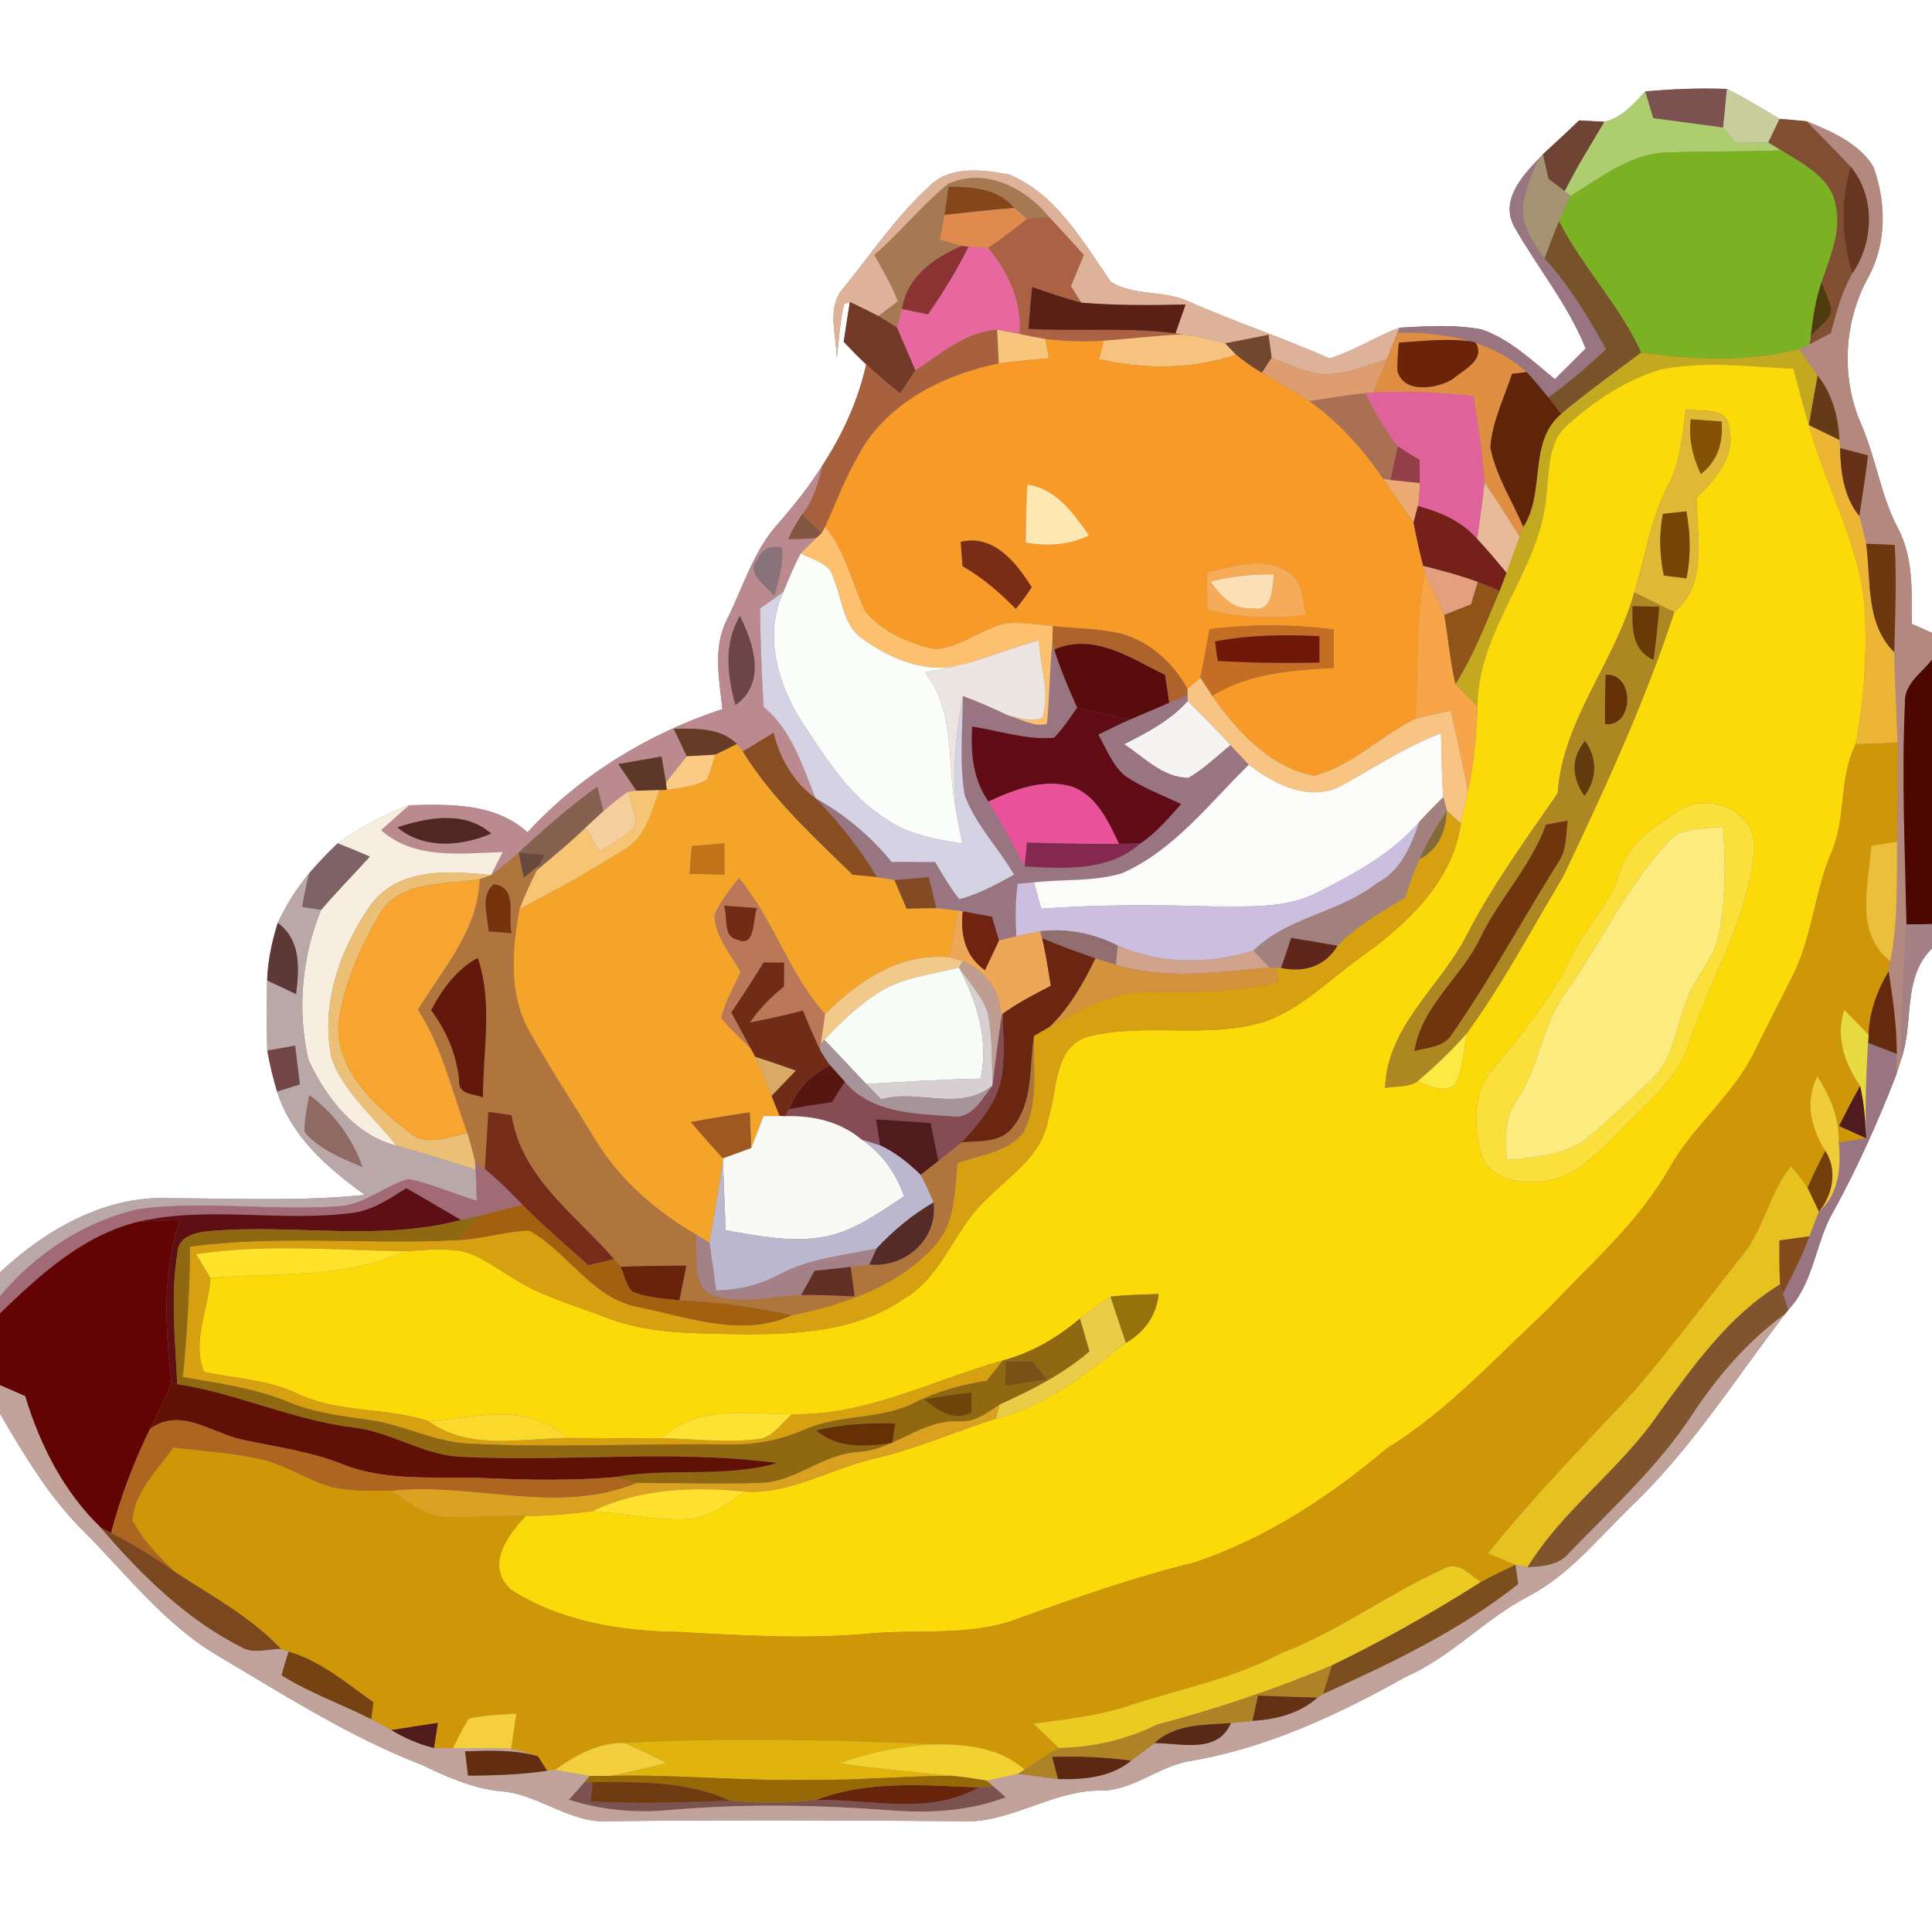 <?xml version="1.0" encoding="UTF-8" ?>
<!DOCTYPE svg PUBLIC "-//W3C//DTD SVG 1.1//EN" "http://www.w3.org/Graphics/SVG/1.1/DTD/svg11.dtd">
<svg width="250pt" height="250pt" viewBox="0 0 250 250" version="1.1" xmlns="http://www.w3.org/2000/svg">
<rect x="0" y="0" width="250" height="250" fill="#808080" stroke="none"/>
<g id="#ffffffff">
<path fill="#ffffff" opacity="1.00" d=" M 0.00 0.00 L 250.00 0.00 L 250.00 81.89 C 249.34 81.60 248.03 81.01 247.37 80.72 C 247.38 76.53 247.62 72.11 245.56 68.29 C 243.37 64.11 242.76 59.35 240.90 55.04 C 238.18 48.96 238.55 41.63 241.79 35.82 C 244.16 31.45 244.09 26.08 242.38 21.51 C 240.48 18.49 236.97 17.00 233.80 15.70 C 232.63 15.57 231.45 15.47 230.28 15.39 C 228.03 14.06 225.82 12.66 223.46 11.51 C 219.94 11.38 216.41 11.51 212.90 11.83 C 211.41 13.46 209.86 15.26 207.60 15.76 C 206.78 15.72 205.15 15.62 204.33 15.58 C 202.80 17.07 201.22 18.51 199.65 19.96 L 199.18 20.47 C 196.97 22.78 194.15 25.83 195.89 29.25 C 198.90 34.58 202.88 39.35 205.19 45.10 C 203.85 46.42 202.52 47.75 201.20 49.07 C 198.24 46.66 195.37 43.87 191.70 42.62 C 188.20 41.96 184.62 42.21 181.10 42.40 C 177.99 43.54 175.20 45.45 172.01 46.37 C 165.93 43.66 159.58 41.60 153.49 38.87 C 150.39 37.58 146.60 38.26 143.76 36.48 C 140.14 31.29 136.75 25.21 130.65 22.60 C 127.20 21.95 122.85 21.37 120.17 24.18 C 115.97 28.03 112.78 32.79 109.21 37.19 C 106.87 39.71 108.26 43.33 108.27 46.37 C 108.56 44.03 108.68 41.67 109.21 39.37 C 109.40 39.30 109.78 39.15 109.97 39.08 C 109.69 40.80 109.43 42.52 109.18 44.24 C 110.13 45.23 111.08 46.21 112.08 47.16 C 111.04 51.83 109.05 56.20 106.44 60.19 C 104.76 62.87 102.78 65.34 100.71 67.73 C 97.51 71.25 96.18 75.91 94.10 80.10 C 92.21 83.73 93.06 87.88 93.48 91.75 C 83.92 94.92 75.10 100.26 68.26 107.70 C 64.06 103.89 58.24 104.06 52.94 104.20 C 49.65 105.40 46.57 107.13 43.69 109.13 C 42.39 110.38 41.13 111.67 39.97 113.05 C 38.35 114.98 37.02 117.14 35.94 119.42 C 35.19 121.84 34.65 124.33 34.57 126.87 C 34.49 129.89 34.48 132.92 34.59 135.94 C 34.90 137.73 35.33 139.50 35.85 141.24 C 37.70 147.11 42.41 151.14 47.21 154.62 C 38.82 155.48 30.39 155.06 21.97 155.05 C 13.66 154.64 5.89 159.13 0.00 164.64 L 0.00 0.00 Z" />
<path fill="#ffffff" opacity="1.00" d=" M 246.03 137.03 C 247.68 132.30 246.13 126.57 250.00 122.73 L 250.00 250.00 L 0.00 250.00 L 0.00 182.94 C 3.13 188.31 6.37 193.72 10.81 198.14 C 16.46 203.78 21.41 210.35 28.44 214.40 C 36.95 219.45 45.37 224.82 54.64 228.40 C 57.92 229.98 61.29 231.48 64.98 231.80 C 69.88 232.25 73.87 236.05 78.93 235.66 C 93.97 235.49 109.02 235.53 124.06 235.66 C 130.42 236.13 135.76 231.83 142.04 231.70 C 146.48 231.90 149.81 228.54 154.03 227.87 C 163.96 226.19 173.20 221.86 181.93 216.97 C 187.78 214.42 192.11 209.51 197.75 206.58 C 203.03 203.81 206.80 199.09 210.99 195.00 C 218.78 187.63 224.51 178.48 231.00 170.02 L 231.40 169.50 C 234.81 165.88 234.89 160.62 237.39 156.50 C 240.44 150.91 243.04 145.10 245.34 139.17 C 245.51 138.64 245.86 137.57 246.03 137.03 Z" />
</g>
<g id="#aecd6fff">
<path fill="#aecd6f" opacity="1.00" d=" M 207.60 15.76 C 209.86 15.26 211.41 13.46 212.90 11.83 C 213.24 12.98 213.59 14.13 213.94 15.28 C 216.95 15.67 219.95 16.09 222.97 16.49 C 223.50 17.16 224.04 17.82 224.58 18.48 C 225.99 18.46 227.40 18.44 228.82 18.43 C 229.24 18.68 230.07 19.19 230.49 19.45 C 225.64 19.65 220.79 19.55 215.94 19.73 C 211.07 19.76 207.18 22.98 203.22 25.36 L 202.47 24.74 C 204.00 21.65 205.84 18.73 207.60 15.76 Z" />
</g>
<g id="#7b524fff">
<path fill="#7b524f" opacity="1.00" d=" M 212.90 11.83 C 216.41 11.51 219.94 11.38 223.46 11.51 C 223.31 13.18 223.14 14.84 222.97 16.49 C 219.95 16.09 216.95 15.67 213.94 15.28 C 213.59 14.13 213.24 12.98 212.90 11.83 Z" />
<path fill="#7b524f" opacity="1.00" d=" M 73.61 232.88 C 74.12 232.31 75.12 231.18 75.62 230.62 L 76.68 230.60 C 76.61 231.23 76.48 232.48 76.42 233.11 C 82.42 233.43 88.43 233.26 94.44 233.00 C 98.16 233.37 101.91 233.35 105.62 232.91 C 112.62 232.77 120.18 234.97 126.64 231.29 C 127.11 231.25 128.06 231.19 128.54 231.15 C 128.94 231.50 129.74 232.21 130.15 232.57 C 125.31 234.41 120.09 234.66 114.98 234.24 C 105.68 233.55 96.33 233.39 87.02 234.19 C 82.51 234.64 77.94 234.29 73.61 232.88 Z" />
</g>
<g id="#c9cd9cff">
<path fill="#c9cd9c" opacity="1.00" d=" M 223.46 11.51 C 225.82 12.66 228.03 14.06 230.28 15.39 C 229.91 16.15 229.18 17.67 228.82 18.43 C 227.40 18.44 225.99 18.46 224.58 18.48 C 224.04 17.82 223.50 17.16 222.97 16.49 C 223.14 14.84 223.31 13.18 223.46 11.51 Z" />
</g>
<g id="#704434ff">
<path fill="#704434" opacity="1.00" d=" M 199.65 19.96 C 201.22 18.51 202.80 17.07 204.33 15.58 C 205.15 15.62 206.78 15.72 207.60 15.76 C 205.84 18.73 204.00 21.65 202.47 24.74 C 201.94 24.34 200.89 23.54 200.36 23.14 C 200.12 22.08 199.88 21.02 199.65 19.96 Z" />
</g>
<g id="#824e31ff">
<path fill="#824e31" opacity="1.00" d=" M 230.28 15.39 C 231.45 15.47 232.63 15.57 233.80 15.70 C 235.66 17.67 237.63 19.54 239.45 21.54 C 238.12 26.08 238.27 30.90 239.68 35.39 C 238.33 37.79 237.60 40.46 236.94 43.10 C 236.01 43.60 235.07 44.09 234.14 44.57 L 234.30 43.63 C 235.10 42.22 237.67 41.17 236.79 39.28 C 236.46 38.34 236.10 37.42 235.71 36.51 C 236.74 33.33 238.28 30.06 237.54 26.65 C 236.98 22.98 233.30 21.23 230.49 19.45 C 230.07 19.19 229.24 18.68 228.82 18.43 C 229.18 17.67 229.91 16.15 230.28 15.39 Z" />
</g>
<g id="#b2887fff">
<path fill="#b2887f" opacity="1.00" d=" M 233.80 15.70 C 236.97 17.00 240.48 18.49 242.38 21.51 C 244.09 26.08 244.16 31.45 241.79 35.82 C 238.55 41.63 238.18 48.96 240.90 55.04 C 242.76 59.35 243.37 64.11 245.56 68.29 C 247.62 72.11 247.38 76.53 247.37 80.72 C 248.03 81.01 249.34 81.60 250.00 81.89 L 250.00 85.36 C 248.66 87.10 246.34 88.52 246.50 90.99 C 246.07 100.53 246.50 110.08 246.70 119.63 C 246.37 125.42 245.99 131.22 246.03 137.03 C 245.86 137.57 245.51 138.64 245.34 139.17 C 245.37 138.47 245.42 137.07 245.44 136.37 C 245.45 132.77 244.92 129.22 244.39 125.68 C 244.45 125.36 244.55 124.71 244.61 124.39 C 245.61 119.29 245.45 114.08 245.48 108.92 C 245.53 104.64 245.63 100.37 245.53 96.10 C 245.43 92.20 245.18 88.30 245.11 84.39 C 245.24 79.77 245.42 75.14 245.18 70.51 C 244.25 70.47 242.40 70.40 241.48 70.36 C 241.24 69.15 240.93 67.95 240.59 66.77 C 240.98 64.16 241.41 61.55 241.72 58.93 C 240.51 58.62 239.31 58.30 238.11 57.98 L 238.02 56.94 C 237.88 53.94 237.10 50.98 235.21 48.60 C 234.42 47.45 233.60 46.32 232.80 45.19 C 233.13 45.04 233.80 44.72 234.14 44.57 C 235.07 44.09 236.01 43.60 236.94 43.10 C 237.60 40.46 238.33 37.79 239.68 35.39 C 242.49 31.35 242.70 25.41 239.45 21.54 C 237.63 19.54 235.66 17.67 233.80 15.70 Z" />
</g>
<g id="#997581ff">
<path fill="#997581" opacity="1.00" d=" M 195.89 29.25 C 194.15 25.83 196.97 22.78 199.18 20.47 C 198.20 22.55 197.25 24.73 197.08 27.05 C 197.01 29.48 198.53 31.56 199.88 33.44 C 203.08 36.97 205.55 41.05 207.83 45.21 C 205.44 47.41 202.99 49.53 200.36 51.43 C 199.45 50.31 198.53 49.20 197.55 48.14 C 192.96 44.03 186.80 42.94 180.82 43.07 L 181.10 42.40 C 184.62 42.21 188.20 41.96 191.70 42.62 C 195.37 43.87 198.24 46.66 201.20 49.07 C 202.52 47.75 203.85 46.42 205.19 45.10 C 202.88 39.35 198.90 34.58 195.89 29.25 Z" />
<path fill="#997581" opacity="1.00" d=" M 136.18 83.22 L 136.42 84.05 C 137.23 86.62 138.26 89.11 139.39 91.56 C 138.45 92.90 137.54 94.28 136.40 95.46 C 132.81 95.78 129.32 94.55 125.80 94.02 C 125.60 97.39 125.88 100.89 127.92 103.72 C 129.55 106.48 131.12 109.27 132.58 112.12 C 137.70 112.39 143.39 112.82 147.53 109.16 C 149.59 107.80 151.20 105.88 152.84 104.05 C 150.38 102.86 147.77 101.92 145.52 100.34 C 143.90 98.96 143.17 96.86 142.12 95.06 C 143.47 94.40 144.82 93.73 146.18 93.12 C 147.89 92.41 149.59 91.67 151.29 90.94 C 151.89 90.69 153.08 90.18 153.68 89.93 L 153.70 90.72 C 151.46 93.24 148.45 94.80 145.50 96.30 C 148.06 98.00 150.50 100.61 153.76 100.64 C 155.78 99.51 157.43 97.85 159.22 96.41 C 160.00 97.27 160.79 98.11 161.60 98.95 C 156.47 103.97 151.92 110.04 145.18 113.00 C 141.51 114.11 137.57 113.74 133.79 114.18 C 133.27 114.23 132.22 114.31 131.69 114.36 C 131.37 116.61 131.39 118.89 131.51 121.15 C 130.76 121.33 130.02 121.51 129.27 121.70 C 128.96 120.67 128.66 119.64 128.36 118.62 C 127.10 118.38 125.84 118.15 124.58 117.93 L 123.89 117.82 C 122.98 117.69 122.07 117.59 121.16 117.52 C 120.83 116.18 120.50 114.84 120.18 113.49 C 118.70 113.63 117.23 113.76 115.75 113.88 C 114.99 113.75 114.24 113.62 113.48 113.51 C 111.27 109.78 108.53 106.40 105.53 103.29 C 109.31 105.39 112.65 108.18 115.38 111.53 C 117.26 111.54 119.13 111.53 121.01 111.55 C 121.99 113.18 122.94 114.85 124.13 116.35 C 126.66 115.72 128.94 114.40 131.22 113.18 C 129.19 109.71 126.27 106.74 124.84 102.95 C 124.10 98.70 124.58 94.35 124.59 90.07 C 126.61 90.79 128.57 91.67 130.51 92.60 C 132.11 93.03 133.81 94.13 135.47 93.67 C 135.83 90.20 135.80 86.69 136.18 83.22 Z" />
<path fill="#997581" opacity="1.00" d=" M 241.72 134.94 C 242.96 135.41 244.20 135.89 245.44 136.37 C 245.42 137.07 245.37 138.47 245.34 139.17 C 243.04 145.10 240.44 150.91 237.39 156.50 C 234.89 160.62 234.81 165.88 231.40 169.50 C 231.23 168.97 230.88 167.90 230.71 167.36 C 231.96 164.95 233.21 162.54 234.13 159.98 C 234.53 158.91 234.93 157.85 235.36 156.79 C 237.98 154.52 238.24 151.09 237.94 147.86 C 239.12 147.66 240.30 147.48 241.49 147.29 C 241.32 143.17 241.47 139.05 241.72 134.94 Z" />
</g>
<g id="#a59373ff">
<path fill="#a59373" opacity="1.00" d=" M 199.18 20.47 L 199.65 19.96 C 199.88 21.02 200.12 22.08 200.36 23.14 C 200.89 23.54 201.94 24.34 202.47 24.74 L 203.22 25.36 C 202.72 26.45 202.22 27.54 201.75 28.64 C 201.07 30.22 200.46 31.82 199.88 33.44 C 198.53 31.56 197.01 29.48 197.08 27.05 C 197.25 24.73 198.20 22.55 199.18 20.47 Z" />
</g>
<g id="#7bb123ff">
<path fill="#7bb123" opacity="1.00" d=" M 203.22 25.36 C 207.18 22.98 211.07 19.76 215.94 19.73 C 220.79 19.55 225.64 19.65 230.49 19.45 C 233.30 21.23 236.98 22.98 237.54 26.65 C 238.28 30.06 236.74 33.33 235.71 36.51 C 234.90 38.80 234.58 41.22 234.30 43.63 L 234.14 44.57 C 233.80 44.72 233.13 45.04 232.80 45.19 C 226.12 46.91 219.13 46.56 212.37 45.63 C 209.61 39.49 204.77 34.63 201.75 28.64 C 202.22 27.54 202.72 26.45 203.22 25.36 Z" />
</g>
<g id="#ddb298ff">
<path fill="#ddb298" opacity="1.00" d=" M 120.17 24.18 C 122.85 21.37 127.20 21.95 130.65 22.60 C 136.75 25.21 140.14 31.29 143.76 36.48 C 146.60 38.26 150.39 37.58 153.49 38.87 C 159.58 41.60 165.93 43.66 172.01 46.37 C 175.20 45.45 177.99 43.54 181.10 42.40 L 180.82 43.07 C 180.36 44.20 179.90 45.33 179.45 46.46 C 176.71 47.34 173.96 48.56 171.03 48.42 C 168.76 48.09 166.67 47.13 164.55 46.30 C 164.45 45.56 164.24 44.07 164.14 43.33 C 162.27 43.69 160.41 44.09 158.54 44.42 C 156.73 43.96 154.91 43.52 153.06 43.27 L 152.10 43.14 C 152.53 41.89 152.97 40.65 153.41 39.41 C 148.92 39.50 144.41 39.55 139.92 39.16 C 139.47 38.45 139.02 37.75 138.57 37.04 C 139.13 35.69 139.69 34.34 140.24 32.99 C 138.75 31.36 137.28 29.71 135.76 28.10 C 132.71 24.33 127.46 21.65 122.72 23.79 C 119.26 26.56 116.52 30.12 113.13 32.99 C 114.24 34.95 115.41 36.88 116.19 38.99 C 115.56 39.47 114.31 40.43 113.68 40.90 C 112.45 40.27 111.22 39.67 109.97 39.08 C 109.78 39.15 109.40 39.30 109.21 39.37 C 108.68 41.67 108.56 44.03 108.27 46.37 C 108.26 43.33 106.87 39.71 109.21 37.19 C 112.78 32.79 115.97 28.03 120.17 24.18 Z" />
</g>
<g id="#673520ff">
<path fill="#673520" opacity="1.00" d=" M 239.68 35.39 C 238.27 30.90 238.12 26.08 239.45 21.54 C 242.70 25.41 242.49 31.35 239.68 35.39 Z" />
</g>
<g id="#a67953ff">
<path fill="#a67953" opacity="1.00" d=" M 122.72 23.79 C 127.46 21.65 132.71 24.33 135.76 28.10 C 134.81 28.17 133.85 28.25 132.90 28.32 C 132.49 27.97 131.66 27.27 131.25 26.92 C 129.13 24.36 125.82 24.19 122.75 24.15 C 122.58 25.37 122.41 26.60 122.21 27.82 C 122.03 28.88 121.82 29.94 121.62 30.99 C 122.55 31.28 123.48 31.56 124.41 31.83 C 120.84 33.37 117.32 35.84 116.73 40.00 C 116.56 40.59 116.22 41.77 116.05 42.36 C 115.27 41.86 114.47 41.38 113.68 40.90 C 114.31 40.43 115.56 39.47 116.19 38.99 C 115.41 36.88 114.24 34.95 113.13 32.99 C 116.52 30.12 119.26 26.56 122.72 23.79 Z" />
</g>
<g id="#85461aff">
<path fill="#85461a" opacity="1.00" d=" M 122.75 24.15 C 125.82 24.19 129.13 24.36 131.25 26.92 C 128.23 27.13 125.22 27.50 122.21 27.82 C 122.41 26.60 122.58 25.37 122.75 24.15 Z" />
</g>
<g id="#e08a4dff">
<path fill="#e08a4d" opacity="1.00" d=" M 122.21 27.82 C 125.22 27.50 128.23 27.13 131.25 26.92 C 131.66 27.27 132.49 27.97 132.90 28.32 C 131.26 29.64 129.60 30.94 127.84 32.09 C 127.21 32.05 125.96 31.96 125.34 31.92 L 124.41 31.83 C 123.48 31.56 122.55 31.28 121.62 30.99 C 121.82 29.94 122.03 28.88 122.21 27.82 Z" />
</g>
<g id="#ab6143ff">
<path fill="#ab6143" opacity="1.00" d=" M 132.90 28.32 C 133.85 28.25 134.81 28.17 135.76 28.10 C 137.28 29.71 138.75 31.36 140.24 32.99 C 139.69 34.34 139.13 35.69 138.57 37.04 C 139.02 37.75 139.47 38.45 139.92 39.16 C 137.77 38.60 135.66 37.86 133.56 37.15 C 133.37 38.95 133.22 40.75 133.08 42.55 C 139.41 42.94 145.79 42.30 152.10 43.14 L 153.06 43.27 C 149.64 43.42 146.24 43.83 142.83 44.09 C 140.31 44.23 137.77 44.19 135.27 43.87 C 134.15 43.67 133.04 43.46 131.93 43.22 C 132.23 39.03 130.50 35.23 127.84 32.09 C 129.60 30.94 131.26 29.64 132.90 28.32 Z" />
</g>
<g id="#785229ff">
<path fill="#785229" opacity="1.00" d=" M 199.88 33.44 C 200.46 31.82 201.07 30.22 201.75 28.64 C 204.77 34.63 209.61 39.49 212.37 45.63 C 208.88 48.24 205.33 50.77 202.00 53.57 C 201.46 52.85 200.92 52.14 200.36 51.43 C 202.99 49.53 205.44 47.41 207.83 45.21 C 205.55 41.05 203.08 36.97 199.88 33.44 Z" />
</g>
<g id="#8b3233ff">
<path fill="#8b3233" opacity="1.00" d=" M 116.73 40.00 C 117.32 35.84 120.84 33.37 124.41 31.83 L 125.34 31.92 C 123.83 34.98 122.03 37.89 120.09 40.69 C 118.97 40.46 117.85 40.23 116.73 40.00 Z" />
</g>
<g id="#e7689eff">
<path fill="#e7689e" opacity="1.00" d=" M 125.34 31.92 C 125.96 31.96 127.21 32.05 127.84 32.09 C 130.50 35.23 132.23 39.03 131.93 43.22 C 131.21 43.08 129.76 42.81 129.03 42.67 C 124.91 42.95 121.75 45.78 118.45 47.93 C 117.64 46.07 116.85 44.22 116.05 42.36 C 116.22 41.77 116.56 40.59 116.73 40.00 C 117.85 40.23 118.97 40.46 120.09 40.69 C 122.03 37.89 123.83 34.98 125.34 31.92 Z" />
</g>
<g id="#5a2015ff">
<path fill="#5a2015" opacity="1.00" d=" M 133.56 37.15 C 135.66 37.86 137.77 38.60 139.92 39.16 C 144.41 39.55 148.92 39.50 153.41 39.41 C 152.97 40.65 152.53 41.89 152.10 43.14 C 145.79 42.30 139.41 42.94 133.08 42.55 C 133.22 40.75 133.37 38.95 133.56 37.15 Z" />
</g>
<g id="#4e3b0dff">
<path fill="#4e3b0d" opacity="1.00" d=" M 234.30 43.63 C 234.58 41.22 234.90 38.80 235.71 36.51 C 236.10 37.42 236.46 38.34 236.79 39.28 C 237.67 41.17 235.10 42.22 234.30 43.63 Z" />
</g>
<g id="#713926ff">
<path fill="#713926" opacity="1.00" d=" M 109.97 39.08 C 111.22 39.67 112.45 40.27 113.68 40.90 C 114.47 41.38 115.27 41.86 116.05 42.36 C 116.85 44.22 117.64 46.07 118.45 47.93 C 117.80 48.93 117.14 49.92 116.49 50.92 C 114.99 49.71 113.50 48.47 112.08 47.16 C 111.08 46.21 110.13 45.23 109.18 44.24 C 109.43 42.52 109.69 40.80 109.97 39.08 Z" />
</g>
<g id="#a8613eff">
<path fill="#a8613e" opacity="1.00" d=" M 118.45 47.93 C 121.75 45.78 124.91 42.95 129.03 42.67 C 129.11 44.12 129.18 45.58 129.24 47.03 C 122.01 48.50 114.52 52.27 110.99 59.07 C 109.33 61.97 108.14 65.11 106.79 68.16 L 106.33 68.98 C 105.48 68.17 104.64 67.36 103.79 66.55 C 105.26 64.70 105.87 62.43 106.44 60.19 C 109.05 56.20 111.04 51.83 112.08 47.16 C 113.50 48.47 114.99 49.71 116.49 50.92 C 117.14 49.92 117.80 48.93 118.45 47.93 Z" />
</g>
<g id="#f7c57cff">
<path fill="#f7c57c" opacity="1.00" d=" M 129.03 42.67 C 129.76 42.81 131.21 43.08 131.93 43.22 C 133.04 43.46 134.15 43.67 135.27 43.87 C 135.38 44.49 135.61 45.73 135.72 46.35 C 133.56 46.55 131.39 46.73 129.24 47.03 C 129.18 45.58 129.11 44.12 129.03 42.67 Z" />
</g>
<g id="#f7c180ff">
<path fill="#f7c180" opacity="1.00" d=" M 153.06 43.27 C 154.91 43.52 156.73 43.96 158.54 44.42 C 158.89 44.79 159.59 45.52 159.94 45.89 C 154.21 47.83 148.06 47.80 142.20 46.48 C 142.36 45.88 142.67 44.69 142.83 44.09 C 146.24 43.83 149.64 43.42 153.06 43.27 Z" />
</g>
<g id="#714730ff">
<path fill="#714730" opacity="1.00" d=" M 158.54 44.42 C 160.41 44.09 162.27 43.69 164.14 43.33 C 164.24 44.07 164.45 45.56 164.55 46.30 C 164.24 46.79 163.60 47.76 163.28 48.25 C 162.12 47.54 160.98 46.78 159.94 45.89 C 159.59 45.52 158.89 44.79 158.54 44.42 Z" />
</g>
<g id="#e08e41ff">
<path fill="#e08e41" opacity="1.00" d=" M 180.82 43.07 C 186.80 42.94 192.96 44.03 197.55 48.14 C 197.08 48.20 196.13 48.32 195.65 48.38 C 194.64 51.51 193.08 54.56 192.85 57.88 C 193.56 61.56 195.67 64.77 197.12 68.18 C 197.00 68.50 196.76 69.14 196.64 69.45 C 195.17 67.10 193.68 64.75 192.10 62.46 C 191.86 58.70 191.23 54.98 190.66 51.25 C 186.35 50.83 182.02 50.52 177.69 50.79 C 178.27 49.35 178.86 47.90 179.45 46.46 C 179.90 45.33 180.36 44.20 180.82 43.07 M 181.01 44.34 C 180.88 45.53 180.82 46.71 180.81 47.90 C 181.47 50.96 185.90 50.35 187.96 49.06 C 189.40 47.84 192.38 46.50 190.88 44.26 C 187.61 43.72 184.29 44.11 181.01 44.34 Z" />
</g>
<g id="#f79a27ff">
<path fill="#f79a27" opacity="1.00" d=" M 135.27 43.87 C 137.77 44.19 140.31 44.23 142.83 44.09 C 142.67 44.69 142.36 45.88 142.20 46.48 C 148.06 47.80 154.21 47.83 159.94 45.89 C 160.98 46.78 162.12 47.54 163.28 48.25 C 165.34 49.47 167.45 50.59 169.45 51.91 C 173.26 54.61 176.39 58.11 179.00 61.96 C 180.30 63.85 181.61 65.73 182.91 67.62 C 183.27 69.50 183.69 71.37 184.16 73.23 L 184.37 74.09 C 183.22 80.34 183.49 86.69 183.18 93.00 C 178.62 95.17 174.98 99.16 169.99 100.38 C 164.30 99.26 160.05 94.60 156.86 90.04 C 161.58 87.10 167.18 86.72 172.58 86.43 C 172.59 84.77 172.59 83.12 172.59 81.46 C 167.26 80.76 161.86 80.75 156.52 81.41 C 156.14 83.52 155.75 85.62 155.33 87.72 C 154.76 88.19 154.21 88.67 153.67 89.16 C 151.83 85.82 148.83 83.04 145.10 82.02 C 142.20 81.30 139.19 81.35 136.24 81.02 C 134.27 80.84 132.30 80.49 130.32 80.64 C 127.08 81.29 124.41 83.75 121.09 84.01 C 117.70 83.34 114.17 81.80 111.94 79.08 C 110.24 75.43 109.40 71.35 106.79 68.16 C 108.14 65.11 109.33 61.97 110.99 59.07 C 114.52 52.27 122.01 48.50 129.24 47.03 C 131.39 46.73 133.56 46.55 135.72 46.35 C 135.61 45.73 135.38 44.49 135.27 43.87 M 132.95 62.71 C 132.79 65.21 132.74 67.72 132.74 70.22 C 135.53 70.70 138.35 70.53 140.93 69.30 C 138.91 66.43 136.71 63.24 132.95 62.71 M 124.32 70.12 C 124.39 71.17 124.48 72.21 124.56 73.26 C 127.12 74.74 129.36 76.67 131.44 78.77 C 132.19 77.89 132.88 76.96 133.50 75.98 C 131.49 72.80 128.59 69.09 124.32 70.12 M 156.18 74.06 C 156.20 75.67 156.22 77.29 156.24 78.90 C 160.40 79.98 164.73 80.09 168.99 79.59 C 168.58 77.70 168.67 75.38 166.88 74.16 C 163.74 71.77 159.62 73.34 156.18 74.06 Z" />
</g>
<g id="#6c2408ff">
<path fill="#6c2408" opacity="1.00" d=" M 181.01 44.34 C 184.29 44.11 187.61 43.72 190.88 44.26 C 192.38 46.50 189.40 47.84 187.96 49.06 C 185.90 50.35 181.47 50.96 180.81 47.90 C 180.82 46.71 180.88 45.53 181.01 44.34 Z" />
</g>
<g id="#c3a91fff">
<path fill="#c3a91f" opacity="1.00" d=" M 212.37 45.63 C 219.13 46.56 226.12 46.91 232.80 45.19 C 233.60 46.32 234.42 47.45 235.21 48.60 C 234.80 50.73 234.44 52.88 234.07 55.02 C 233.34 52.60 232.71 50.15 232.07 47.71 C 226.32 47.47 220.46 46.62 214.77 47.84 C 210.32 49.20 206.32 51.84 202.90 54.95 C 200.39 57.00 200.52 60.44 200.16 63.36 C 199.72 73.50 191.18 81.19 191.19 91.46 C 190.22 90.50 189.24 89.54 188.34 88.51 C 190.73 84.74 192.30 80.54 194.05 76.45 C 194.28 75.86 194.72 74.70 194.94 74.12 C 195.50 72.56 196.06 71.00 196.64 69.45 C 196.76 69.14 197.00 68.50 197.12 68.18 C 200.03 63.67 197.68 57.24 202.00 53.57 C 205.33 50.77 208.88 48.24 212.37 45.63 Z" />
</g>
<g id="#de9d6eff">
<path fill="#de9d6e" opacity="1.00" d=" M 163.28 48.25 C 163.60 47.76 164.24 46.79 164.55 46.30 C 166.67 47.13 168.76 48.09 171.03 48.42 C 173.96 48.56 176.71 47.34 179.45 46.46 C 178.86 47.90 178.27 49.35 177.69 50.79 L 176.66 50.88 C 174.25 51.14 171.85 51.52 169.45 51.91 C 167.45 50.59 165.34 49.47 163.28 48.25 Z" />
</g>
<g id="#fcd908ff">
<path fill="#fcd908" opacity="1.00" d=" M 214.77 47.84 C 220.46 46.62 226.32 47.47 232.07 47.71 C 232.71 50.15 233.34 52.60 234.07 55.02 C 236.36 63.40 241.12 71.16 241.36 80.02 C 241.56 85.48 241.13 90.95 240.13 96.31 C 237.94 100.66 238.92 105.74 237.04 110.17 C 234.74 115.52 234.51 121.54 231.75 126.71 C 230.15 129.85 228.58 133.00 227.00 136.14 C 224.26 141.77 219.11 145.67 216.05 151.10 C 212.06 158.17 205.83 163.49 200.36 169.36 C 193.60 175.62 187.37 182.55 179.46 187.42 C 172.04 193.67 163.79 199.11 154.52 202.19 C 146.73 204.11 139.15 206.75 131.62 209.49 C 125.48 211.79 118.81 210.78 112.41 211.39 C 104.29 212.12 96.15 211.65 88.03 211.18 C 80.48 211.09 72.60 209.87 66.15 205.72 C 62.74 202.66 65.62 198.67 68.07 196.15 C 70.95 196.16 73.83 195.90 76.68 195.53 C 80.72 195.85 84.73 196.76 88.80 196.58 C 91.72 196.50 94.06 194.55 96.38 193.01 C 102.29 193.36 107.42 190.08 113.00 188.78 C 118.43 187.53 123.55 185.28 128.84 183.57 C 135.31 181.96 140.55 177.79 145.68 173.76 C 148.07 172.41 149.66 170.22 149.93 167.45 C 147.85 167.51 145.76 167.56 143.69 167.79 C 142.33 168.66 141.03 169.63 139.75 170.62 C 136.83 173.10 133.49 175.06 129.77 176.04 C 120.72 178.58 112.09 183.22 102.46 183.00 C 96.75 183.00 90.19 181.77 85.60 186.10 C 81.54 186.12 77.48 186.11 73.41 186.08 C 68.50 181.39 61.49 183.37 55.49 183.92 C 49.99 182.06 43.91 182.91 38.60 180.38 C 34.77 178.55 30.50 178.38 26.41 177.53 C 24.78 173.71 27.00 169.35 27.22 165.37 C 35.64 164.59 44.49 165.57 52.38 161.91 C 54.87 161.75 57.40 161.47 59.88 161.93 C 62.34 162.59 64.38 164.22 66.55 165.49 C 70.19 167.81 74.41 168.91 78.40 170.47 C 83.99 172.68 90.10 172.52 96.00 172.65 C 103.20 172.69 110.92 172.28 117.03 168.02 C 121.94 165.15 123.43 159.22 127.39 155.42 C 130.52 152.23 134.90 149.60 135.64 144.81 C 136.87 141.10 136.27 135.28 141.02 134.08 C 148.36 132.33 156.13 134.43 163.44 132.27 C 168.24 130.66 171.84 126.90 175.88 124.01 C 181.86 119.73 187.96 114.25 189.04 106.55 C 189.35 105.17 189.66 103.80 189.92 102.42 C 190.73 98.82 191.04 95.14 191.19 91.46 C 191.18 81.19 199.72 73.50 200.16 63.36 C 200.52 60.44 200.39 57.00 202.90 54.95 C 206.32 51.84 210.32 49.20 214.77 47.84 M 218.14 52.95 C 217.69 56.29 217.49 59.76 215.87 62.79 C 213.57 67.12 212.91 72.03 211.47 76.67 C 208.99 85.66 202.23 93.12 201.56 102.66 C 197.48 108.58 193.21 114.42 189.89 120.83 C 186.53 127.58 179.48 132.70 179.23 140.78 C 180.60 140.52 182.17 140.73 183.40 139.95 C 184.97 140.44 186.76 141.51 188.32 140.36 C 189.25 138.28 189.45 135.99 189.76 133.77 C 194.47 127.31 198.20 120.21 202.29 113.37 C 207.59 102.21 212.81 90.94 216.65 79.20 C 221.12 75.54 219.50 69.40 219.58 64.38 C 222.02 61.96 224.67 59.00 223.74 55.25 C 223.47 52.54 220.01 53.35 218.14 52.95 M 217.58 104.65 C 214.37 106.80 210.52 109.11 209.53 113.13 C 208.32 117.25 204.93 120.18 203.20 124.06 C 200.67 129.30 196.95 133.81 193.26 138.26 C 190.55 141.24 190.68 145.73 191.68 149.39 C 192.64 152.40 196.21 153.13 198.99 152.92 C 203.37 152.76 206.57 149.40 209.45 146.48 C 212.78 142.83 217.20 139.77 218.60 134.78 C 221.39 126.55 226.23 118.80 226.97 110.02 C 227.40 105.10 221.50 102.55 217.58 104.65 Z" />
</g>
<g id="#602509ff">
<path fill="#602509" opacity="1.00" d=" M 195.65 48.38 C 196.13 48.32 197.08 48.20 197.55 48.14 C 198.53 49.20 199.45 50.31 200.36 51.43 C 200.92 52.14 201.46 52.85 202.00 53.57 C 197.68 57.24 200.03 63.67 197.12 68.18 C 195.67 64.77 193.56 61.56 192.85 57.88 C 193.08 54.56 194.64 51.51 195.65 48.38 Z" />
</g>
<g id="#653a16ff">
<path fill="#653a16" opacity="1.00" d=" M 235.21 48.60 C 237.10 50.98 237.88 53.94 238.02 56.94 C 236.70 56.30 235.39 55.66 234.07 55.02 C 234.44 52.88 234.80 50.73 235.21 48.60 Z" />
</g>
<g id="#a97051ff">
<path fill="#a97051" opacity="1.00" d=" M 169.45 51.91 C 171.85 51.52 174.25 51.14 176.66 50.88 C 177.93 53.25 179.19 55.65 180.87 57.77 C 180.55 59.22 180.24 60.67 179.94 62.12 L 179.00 61.96 C 176.39 58.11 173.26 54.61 169.45 51.91 Z" />
</g>
<g id="#df639aff">
<path fill="#df639a" opacity="1.00" d=" M 176.66 50.88 L 177.69 50.79 C 182.02 50.52 186.35 50.83 190.66 51.25 C 191.23 54.98 191.86 58.70 192.10 62.46 C 191.86 64.90 191.49 67.32 191.15 69.74 C 189.16 67.44 186.34 66.25 183.47 65.48 C 183.61 64.50 183.69 63.51 183.72 62.52 C 183.72 61.51 183.70 60.50 183.68 59.49 C 182.73 58.93 181.80 58.36 180.87 57.77 C 179.19 55.65 177.93 53.25 176.66 50.88 Z" />
</g>
<g id="#dfb835ff">
<path fill="#dfb835" opacity="1.00" d=" M 218.14 52.95 C 220.01 53.35 223.47 52.54 223.74 55.25 C 224.67 59.00 222.02 61.96 219.58 64.38 C 219.50 69.40 221.12 75.54 216.65 79.20 C 214.93 78.35 213.20 77.50 211.47 76.67 C 212.91 72.03 213.57 67.12 215.87 62.79 C 217.49 59.76 217.69 56.29 218.14 52.95 M 218.80 54.26 C 218.46 56.72 219.04 59.12 220.09 61.34 C 222.26 59.67 223.01 57.21 222.77 54.55 C 221.44 54.46 220.12 54.36 218.80 54.26 M 215.19 66.49 C 214.64 69.14 214.77 71.83 215.30 74.47 C 216.03 74.56 217.50 74.75 218.23 74.84 C 218.81 71.97 218.75 69.04 218.21 66.17 C 217.46 66.25 215.94 66.41 215.19 66.49 Z" />
</g>
<g id="#845204ff">
<path fill="#845204" opacity="1.00" d=" M 218.80 54.26 C 220.12 54.36 221.44 54.46 222.77 54.55 C 223.01 57.21 222.26 59.67 220.09 61.34 C 219.04 59.12 218.46 56.72 218.80 54.26 Z" />
</g>
<g id="#ecb533ff">
<path fill="#ecb533" opacity="1.00" d=" M 234.07 55.02 C 235.39 55.66 236.70 56.30 238.02 56.94 L 238.11 57.98 C 238.16 61.10 238.58 64.26 240.59 66.77 C 240.93 67.95 241.24 69.15 241.48 70.36 C 242.13 75.14 241.37 80.68 245.11 84.39 C 245.18 88.30 245.43 92.20 245.53 96.10 C 243.72 96.18 241.92 96.25 240.13 96.31 C 241.13 90.95 241.56 85.48 241.36 80.02 C 241.12 71.16 236.36 63.40 234.07 55.02 Z" />
</g>
<g id="#943e47ff">
<path fill="#943e47" opacity="1.00" d=" M 180.87 57.77 C 181.80 58.36 182.73 58.93 183.68 59.49 C 183.70 60.50 183.72 61.51 183.72 62.52 C 182.78 62.42 180.89 62.22 179.94 62.12 C 180.24 60.67 180.55 59.22 180.87 57.77 Z" />
</g>
<g id="#663117ff">
<path fill="#663117" opacity="1.00" d=" M 238.11 57.98 C 239.31 58.30 240.51 58.62 241.72 58.93 C 241.41 61.55 240.98 64.16 240.59 66.77 C 238.58 64.26 238.16 61.10 238.11 57.98 Z" />
</g>
<g id="#ba8a8fff">
<path fill="#ba8a8f" opacity="1.00" d=" M 100.71 67.73 C 102.78 65.34 104.76 62.87 106.44 60.19 C 105.87 62.43 105.26 64.70 103.79 66.55 C 103.11 67.57 102.48 68.63 102.00 69.76 C 103.22 69.76 104.44 69.71 105.66 69.61 C 104.97 70.27 104.28 70.92 103.62 71.60 C 102.78 73.22 102.05 74.89 101.39 76.58 C 100.38 77.31 99.37 78.03 98.36 78.75 C 98.41 82.99 98.55 87.23 98.82 91.46 C 102.45 94.49 103.83 99.06 105.53 103.29 C 102.67 101.23 100.94 98.20 100.10 94.82 C 98.77 95.62 97.44 96.43 96.11 97.25 C 95.93 97.01 95.55 96.52 95.37 96.27 C 93.16 94.13 90.03 94.27 87.18 94.30 C 87.74 95.49 88.30 96.68 88.87 97.87 C 87.96 98.99 87.05 100.12 86.18 101.28 C 86.04 100.44 85.74 98.74 85.60 97.89 C 83.73 98.21 81.87 98.54 80.01 98.87 C 80.79 100.02 81.57 101.17 82.35 102.32 C 82.06 102.35 81.50 102.42 81.22 102.45 C 80.14 103.24 79.10 104.08 78.08 104.96 C 77.89 104.17 77.50 102.58 77.30 101.79 C 73.69 104.37 70.36 107.31 67.11 110.33 C 65.97 111.36 64.79 112.36 63.53 113.25 C 64.04 112.25 64.55 111.25 65.05 110.26 C 59.71 110.39 53.67 111.31 49.32 107.42 C 50.52 106.34 51.73 105.26 52.94 104.20 C 58.24 104.06 64.06 103.89 68.26 107.70 C 75.10 100.26 83.92 94.92 93.48 91.75 C 93.06 87.88 92.21 83.73 94.10 80.10 C 96.18 75.91 97.51 71.25 100.71 67.73 M 98.05 72.35 C 96.39 74.28 99.17 75.72 100.18 77.10 C 100.76 75.07 101.43 73.00 101.17 70.87 C 99.69 70.53 98.65 71.02 98.05 72.35 M 95.16 91.24 C 99.18 88.40 97.57 83.35 95.74 79.70 C 93.62 83.25 94.12 87.44 95.16 91.24 M 51.41 107.06 C 54.88 109.93 59.65 109.52 63.57 107.87 C 60.12 104.86 55.37 105.77 51.41 107.06 Z" />
</g>
<g id="#ecab72ff">
<path fill="#ecab72" opacity="1.00" d=" M 179.00 61.96 L 179.94 62.12 C 180.89 62.22 182.78 62.42 183.72 62.52 C 183.69 63.51 183.61 64.50 183.47 65.48 C 183.33 66.01 183.05 67.09 182.91 67.62 C 181.61 65.73 180.30 63.85 179.00 61.96 Z" />
</g>
<g id="#fde8b1ff">
<path fill="#fde8b1" opacity="1.00" d=" M 132.95 62.71 C 136.71 63.24 138.91 66.43 140.93 69.30 C 138.35 70.53 135.53 70.70 132.74 70.22 C 132.74 67.72 132.79 65.21 132.95 62.71 Z" />
</g>
<g id="#e9ba97ff">
<path fill="#e9ba97" opacity="1.00" d=" M 192.10 62.46 C 193.68 64.75 195.17 67.10 196.64 69.45 C 196.06 71.00 195.50 72.56 194.94 74.12 C 193.70 72.63 192.46 71.15 191.15 69.74 C 191.49 67.32 191.86 64.90 192.10 62.46 Z" />
</g>
<g id="#752119ff">
<path fill="#752119" opacity="1.00" d=" M 183.47 65.48 C 186.34 66.25 189.16 67.44 191.15 69.74 C 192.46 71.15 193.70 72.63 194.94 74.12 C 194.72 74.70 194.28 75.86 194.05 76.45 C 193.11 76.06 192.17 75.67 191.23 75.31 C 188.92 74.46 186.54 73.83 184.16 73.23 C 183.69 71.37 183.27 69.50 182.91 67.62 C 183.05 67.09 183.33 66.01 183.47 65.48 Z" />
</g>
<g id="#744504ff">
<path fill="#744504" opacity="1.00" d=" M 215.19 66.49 C 215.94 66.41 217.46 66.25 218.21 66.17 C 218.75 69.04 218.81 71.97 218.23 74.84 C 217.50 74.75 216.03 74.56 215.30 74.47 C 214.77 71.83 214.64 69.14 215.19 66.49 Z" />
</g>
<g id="#835642ff">
<path fill="#835642" opacity="1.00" d=" M 102.00 69.76 C 102.48 68.63 103.11 67.57 103.79 66.55 C 104.64 67.36 105.48 68.17 106.33 68.98 L 105.66 69.61 C 104.44 69.71 103.22 69.76 102.00 69.76 Z" />
</g>
<g id="#fcc06eff">
<path fill="#fcc06e" opacity="1.00" d=" M 106.33 68.98 L 106.79 68.16 C 109.40 71.35 110.24 75.43 111.94 79.08 C 114.17 81.80 117.70 83.34 121.09 84.01 C 124.41 83.75 127.08 81.29 130.32 80.64 C 132.30 80.49 134.27 80.84 136.24 81.02 C 136.23 81.57 136.20 82.67 136.18 83.22 C 135.80 86.69 135.83 90.20 135.47 93.67 C 133.81 94.13 132.11 93.03 130.51 92.60 C 131.95 92.87 133.44 93.47 134.89 92.86 C 135.96 89.62 134.52 86.17 134.45 82.85 C 131.22 83.76 128.09 85.00 124.86 85.91 C 120.16 87.37 115.28 85.35 111.50 82.59 C 109.00 80.80 108.99 77.38 107.82 74.78 C 107.40 72.81 105.11 72.48 103.62 71.60 C 104.28 70.92 104.97 70.27 105.66 69.61 L 106.33 68.98 Z" />
</g>
<g id="#7b2c14ff">
<path fill="#7b2c14" opacity="1.00" d=" M 124.32 70.12 C 128.59 69.09 131.49 72.80 133.50 75.98 C 132.88 76.96 132.19 77.89 131.44 78.77 C 129.36 76.67 127.12 74.74 124.56 73.26 C 124.48 72.21 124.39 71.17 124.32 70.12 Z" />
</g>
<g id="#6d370fff">
<path fill="#6d370f" opacity="1.00" d=" M 241.48 70.36 C 242.40 70.40 244.25 70.47 245.18 70.51 C 245.42 75.14 245.24 79.77 245.11 84.39 C 241.37 80.68 242.13 75.14 241.48 70.36 Z" />
</g>
<g id="#89737bff">
<path fill="#89737b" opacity="1.00" d=" M 98.05 72.35 C 98.65 71.02 99.69 70.53 101.17 70.87 C 101.43 73.00 100.76 75.07 100.18 77.10 C 99.17 75.72 96.39 74.28 98.05 72.35 Z" />
</g>
<g id="#fafdf9ff">
<path fill="#fafdf9" opacity="1.00" d=" M 101.39 76.58 C 102.05 74.89 102.78 73.22 103.62 71.60 C 105.11 72.48 107.40 72.81 107.82 74.78 C 108.99 77.38 109.00 80.80 111.50 82.59 C 115.28 85.35 120.16 87.37 124.86 85.91 C 123.15 86.33 121.42 86.67 119.70 87.01 C 123.79 92.19 122.44 99.08 123.77 105.13 C 123.99 106.49 124.27 107.83 124.55 109.18 C 121.23 108.60 117.77 108.09 114.92 106.15 C 109.93 103.12 106.80 98.03 103.66 93.27 C 100.61 88.40 98.78 82.05 101.39 76.58 Z" />
</g>
<g id="#f6ab59ff">
<path fill="#f6ab59" opacity="1.00" d=" M 156.18 74.06 C 159.62 73.34 163.74 71.77 166.88 74.16 C 168.67 75.38 168.58 77.70 168.99 79.59 C 164.73 80.09 160.40 79.98 156.24 78.90 C 156.22 77.29 156.20 75.67 156.18 74.06 M 156.65 75.26 C 157.95 77.03 159.54 78.98 162.01 78.68 C 164.73 79.36 164.60 76.06 164.85 74.32 C 162.08 74.28 159.33 74.56 156.65 75.26 Z" />
</g>
<g id="#fcdfb4ff">
<path fill="#fcdfb4" opacity="1.00" d=" M 156.65 75.26 C 159.33 74.56 162.08 74.28 164.85 74.32 C 164.60 76.06 164.73 79.36 162.01 78.68 C 159.54 78.98 157.95 77.03 156.65 75.26 Z" />
</g>
<g id="#e3a07eff">
<path fill="#e3a07e" opacity="1.00" d=" M 184.16 73.23 C 186.54 73.83 188.92 74.46 191.23 75.31 C 190.93 76.27 190.64 77.23 190.35 78.20 C 189.20 78.65 188.04 79.11 186.89 79.57 C 186.12 77.70 185.20 75.91 184.37 74.09 L 184.16 73.23 Z" />
</g>
<g id="#f7a548ff">
<path fill="#f7a548" opacity="1.00" d=" M 184.37 74.09 C 185.20 75.91 186.12 77.70 186.89 79.57 C 187.40 82.54 187.64 85.56 188.34 88.51 C 189.24 89.54 190.22 90.50 191.19 91.46 C 191.04 95.14 190.73 98.82 189.92 102.42 C 189.31 98.91 188.49 95.45 187.73 91.97 C 186.21 92.30 184.68 92.61 183.18 93.00 C 183.49 86.69 183.22 80.34 184.37 74.09 Z" />
</g>
<g id="#905419ff">
<path fill="#905419" opacity="1.00" d=" M 191.23 75.31 C 192.17 75.67 193.11 76.06 194.05 76.45 C 192.30 80.54 190.73 84.74 188.34 88.51 C 187.64 85.56 187.40 82.54 186.89 79.57 C 188.04 79.11 189.20 78.65 190.35 78.20 C 190.64 77.23 190.93 76.27 191.23 75.31 Z" />
</g>
<g id="#d5d2e3ff">
<path fill="#d5d2e3" opacity="1.00" d=" M 98.36 78.75 C 99.37 78.03 100.38 77.31 101.39 76.58 C 98.78 82.05 100.61 88.40 103.66 93.27 C 106.80 98.03 109.93 103.12 114.92 106.15 C 117.77 108.09 121.23 108.60 124.55 109.18 C 124.27 107.83 123.99 106.49 123.77 105.13 C 123.20 100.10 123.66 95.02 124.59 90.07 C 124.58 94.35 124.10 98.70 124.84 102.95 C 126.27 106.74 129.19 109.71 131.22 113.18 C 128.94 114.40 126.66 115.72 124.13 116.35 C 122.94 114.85 121.99 113.18 121.01 111.55 C 119.13 111.53 117.26 111.54 115.38 111.53 C 112.65 108.18 109.31 105.39 105.53 103.29 C 103.83 99.06 102.45 94.49 98.82 91.46 C 98.55 87.23 98.41 82.99 98.36 78.75 Z" />
</g>
<g id="#ad8721ff">
<path fill="#ad8721" opacity="1.00" d=" M 211.47 76.67 C 213.20 77.50 214.93 78.35 216.65 79.20 C 212.81 90.94 207.59 102.21 202.29 113.37 C 198.20 120.21 194.47 127.31 189.76 133.77 C 187.82 136.00 185.65 138.03 183.40 139.95 C 182.17 140.73 180.60 140.52 179.23 140.78 C 179.48 132.70 186.53 127.58 189.89 120.83 C 193.21 114.42 197.48 108.58 201.56 102.66 C 202.23 93.12 208.99 85.66 211.47 76.67 M 211.25 78.44 C 211.20 81.12 211.09 84.11 213.96 85.38 C 214.29 83.10 214.52 80.81 214.71 78.51 C 213.56 78.49 212.40 78.46 211.25 78.44 M 207.77 87.31 C 207.69 89.44 207.67 91.57 207.69 93.70 C 211.50 94.11 211.51 87.04 207.77 87.31 M 205.02 103.00 C 206.67 100.77 206.73 98.14 205.11 95.87 C 203.21 98.07 203.41 100.70 205.02 103.00 M 200.05 106.70 C 198.12 112.06 194.05 116.21 191.59 121.28 C 189.16 126.47 183.97 130.08 183.03 136.00 C 184.71 135.53 186.83 135.52 187.86 133.86 C 192.96 126.52 197.19 118.63 201.95 111.08 C 202.75 109.59 202.62 107.81 202.87 106.19 C 201.93 106.36 200.99 106.53 200.05 106.70 Z" />
</g>
<g id="#6a3a06ff">
<path fill="#6a3a06" opacity="1.00" d=" M 211.25 78.44 C 212.40 78.46 213.56 78.49 214.71 78.51 C 214.52 80.81 214.29 83.10 213.96 85.38 C 211.09 84.11 211.20 81.12 211.25 78.44 Z" />
</g>
<g id="#6d4549ff">
<path fill="#6d4549" opacity="1.00" d=" M 95.16 91.24 C 94.12 87.44 93.62 83.25 95.74 79.70 C 97.57 83.35 99.18 88.40 95.16 91.24 Z" />
</g>
<g id="#ad6329ff">
<path fill="#ad6329" opacity="1.00" d=" M 136.24 81.02 C 139.19 81.35 142.20 81.30 145.10 82.02 C 148.83 83.04 151.83 85.82 153.67 89.16 L 153.68 89.93 C 153.08 90.18 151.89 90.69 151.29 90.94 C 151.11 89.74 150.93 88.54 150.76 87.34 C 146.31 85.17 141.54 81.82 136.42 84.05 L 136.18 83.22 C 136.20 82.67 136.23 81.57 136.24 81.02 Z" />
</g>
<g id="#c36d25ff">
<path fill="#c36d25" opacity="1.00" d=" M 156.52 81.41 C 161.86 80.75 167.26 80.76 172.59 81.46 C 172.59 83.12 172.59 84.77 172.58 86.43 C 167.18 86.72 161.58 87.10 156.86 90.04 C 156.47 89.46 155.71 88.30 155.33 87.72 C 155.75 85.62 156.14 83.52 156.52 81.41 M 157.22 83.00 C 157.31 83.63 157.48 84.90 157.57 85.53 C 161.95 85.77 166.35 85.85 170.74 85.73 C 170.74 84.59 170.74 83.45 170.74 82.32 C 166.22 82.09 161.68 82.15 157.22 83.00 Z" />
</g>
<g id="#711908ff">
<path fill="#711908" opacity="1.00" d=" M 157.22 83.00 C 161.68 82.15 166.22 82.09 170.74 82.32 C 170.74 83.45 170.74 84.59 170.74 85.73 C 166.35 85.85 161.95 85.77 157.57 85.53 C 157.48 84.90 157.31 83.63 157.22 83.00 Z" />
</g>
<g id="#ece5e2ff">
<path fill="#ece5e2" opacity="1.00" d=" M 124.86 85.91 C 128.09 85.00 131.22 83.76 134.45 82.85 C 134.52 86.17 135.96 89.62 134.89 92.86 C 133.44 93.47 131.95 92.87 130.51 92.60 C 128.57 91.67 126.61 90.79 124.59 90.07 C 123.66 95.02 123.20 100.10 123.77 105.13 C 122.44 99.08 123.79 92.19 119.70 87.01 C 121.42 86.67 123.15 86.33 124.86 85.91 Z" />
</g>
<g id="#580c0cff">
<path fill="#580c0c" opacity="1.00" d=" M 136.42 84.05 C 141.54 81.82 146.31 85.17 150.76 87.34 C 150.93 88.54 151.11 89.74 151.29 90.94 C 149.59 91.67 147.89 92.41 146.18 93.12 C 143.90 92.67 141.65 92.10 139.39 91.56 C 138.26 89.11 137.23 86.62 136.42 84.05 Z" />
</g>
<g id="#4c0701ff">
<path fill="#4c0701" opacity="1.00" d=" M 246.50 90.99 C 246.34 88.52 248.66 87.10 250.00 85.36 L 250.00 119.58 C 249.17 119.59 247.52 119.61 246.70 119.63 C 246.50 110.08 246.07 100.53 246.50 90.99 Z" />
</g>
<g id="#f7c484ff">
<path fill="#f7c484" opacity="1.00" d=" M 153.67 89.16 C 154.21 88.67 154.76 88.19 155.33 87.72 C 155.71 88.30 156.47 89.46 156.86 90.04 C 160.05 94.60 164.30 99.26 169.99 100.38 C 174.98 99.16 178.62 95.17 183.18 93.00 C 184.68 92.61 186.21 92.30 187.73 91.97 C 188.49 95.45 189.31 98.91 189.92 102.42 C 189.66 103.80 189.35 105.17 189.04 106.55 C 188.59 106.15 187.68 105.34 187.22 104.94 C 187.11 104.49 186.88 103.59 186.77 103.15 C 186.52 100.40 186.53 97.64 186.47 94.89 C 181.89 96.62 177.82 99.33 173.57 101.69 C 169.50 103.82 164.88 101.52 161.60 98.95 C 160.79 98.11 160.00 97.27 159.22 96.41 C 157.45 94.44 155.52 92.63 153.70 90.72 L 153.68 89.93 L 153.67 89.16 Z" />
</g>
<g id="#643107ff">
<path fill="#643107" opacity="1.00" d=" M 207.77 87.31 C 211.51 87.04 211.50 94.11 207.69 93.70 C 207.67 91.57 207.69 89.44 207.77 87.31 Z" />
</g>
<g id="#600b16ff">
<path fill="#600b16" opacity="1.00" d=" M 139.39 91.56 C 141.65 92.10 143.90 92.67 146.18 93.12 C 144.82 93.73 143.47 94.40 142.12 95.06 C 143.17 96.86 143.90 98.96 145.52 100.34 C 147.77 101.92 150.38 102.86 152.84 104.05 C 151.20 105.88 149.59 107.80 147.53 109.16 C 146.85 109.17 145.48 109.18 144.80 109.19 C 143.43 106.37 141.99 103.07 138.85 101.84 C 135.11 100.66 131.29 102.16 127.92 103.72 C 125.88 100.89 125.60 97.39 125.80 94.02 C 129.32 94.55 132.81 95.78 136.40 95.46 C 137.54 94.28 138.45 92.90 139.39 91.56 Z" />
</g>
<g id="#f6f4f2ff">
<path fill="#f6f4f2" opacity="1.00" d=" M 153.70 90.72 C 155.52 92.63 157.45 94.44 159.22 96.41 C 157.43 97.85 155.78 99.51 153.76 100.64 C 150.50 100.61 148.06 98.00 145.50 96.30 C 148.45 94.80 151.46 93.24 153.70 90.72 Z" />
</g>
<g id="#653b25ff">
<path fill="#653b25" opacity="1.00" d=" M 87.18 94.30 C 90.03 94.27 93.16 94.13 95.37 96.27 C 94.43 96.75 93.49 97.22 92.54 97.66 C 91.62 97.72 89.79 97.82 88.87 97.87 C 88.30 96.68 87.74 95.49 87.18 94.30 Z" />
</g>
<g id="#894d22ff">
<path fill="#894d22" opacity="1.00" d=" M 96.11 97.25 C 97.44 96.43 98.77 95.62 100.10 94.82 C 100.94 98.20 102.67 101.23 105.53 103.29 C 108.53 106.40 111.27 109.78 113.48 113.51 C 112.42 113.39 111.37 113.29 110.32 113.20 C 105.22 108.22 99.89 103.37 96.11 97.25 Z" />
</g>
<g id="#fbfbf9ff">
<path fill="#fbfbf9" opacity="1.00" d=" M 173.57 101.69 C 177.82 99.33 181.89 96.62 186.47 94.89 C 186.53 97.64 186.52 100.40 186.77 103.15 C 185.70 104.20 184.64 105.26 183.64 106.38 C 180.10 110.46 175.30 113.05 170.55 115.45 C 166.39 117.62 161.54 117.27 157.00 117.29 C 149.57 117.07 142.14 117.04 134.73 117.59 C 134.42 116.46 134.10 115.32 133.79 114.18 C 137.57 113.74 141.51 114.11 145.18 113.00 C 151.92 110.04 156.47 103.97 161.60 98.95 C 164.88 101.52 169.50 103.82 173.57 101.69 Z" />
</g>
<g id="#cf9708ff">
<path fill="#cf9708" opacity="1.00" d=" M 240.13 96.31 C 241.92 96.25 243.72 96.18 245.53 96.10 C 245.63 100.37 245.53 104.64 245.48 108.92 C 244.64 109.05 242.97 109.30 242.14 109.43 C 241.80 114.46 239.89 120.74 244.61 124.39 C 244.55 124.71 244.45 125.36 244.39 125.68 C 242.89 128.18 241.89 130.96 241.80 133.91 C 240.75 132.82 239.70 131.74 238.64 130.68 C 237.50 134.23 238.69 137.58 240.70 140.53 C 239.74 142.23 238.85 143.96 237.97 145.70 C 238.85 146.10 240.61 146.90 241.49 147.29 C 240.30 147.48 239.12 147.66 237.94 147.86 C 237.99 144.75 236.89 141.82 235.15 139.29 C 233.51 142.59 234.33 145.97 236.20 148.93 C 235.37 150.49 234.58 152.07 233.90 153.71 C 233.24 152.74 232.54 151.81 231.77 150.93 C 228.91 154.32 228.29 159.02 225.45 162.45 C 220.73 168.40 216.20 174.50 211.25 180.26 C 204.88 187.05 198.38 193.73 192.54 200.99 C 193.72 201.50 194.90 202.02 196.10 202.48 C 194.60 203.21 193.09 203.91 191.64 204.71 C 190.18 203.80 188.69 201.91 186.82 203.02 C 179.62 206.22 173.26 211.09 165.85 213.89 C 159.41 217.34 152.18 218.63 145.32 220.96 C 141.55 222.09 137.62 222.52 133.73 223.03 C 134.83 224.08 135.93 225.14 137.03 226.20 C 135.49 227.03 134.03 228.01 132.58 228.98 C 129.47 226.20 125.27 225.72 121.27 225.71 C 107.79 225.14 94.25 224.82 80.78 225.54 C 77.41 225.46 74.46 227.14 71.80 229.02 C 71.55 229.05 71.05 229.11 70.80 229.14 C 70.50 228.67 69.91 227.73 69.61 227.26 C 68.47 226.87 67.31 226.55 66.14 226.29 C 66.37 224.78 66.59 223.26 66.82 221.75 C 64.77 221.88 62.70 221.91 60.69 222.38 C 59.87 223.59 59.26 224.91 58.60 226.21 C 57.99 226.21 56.76 226.20 56.15 226.20 C 56.33 225.11 56.50 224.02 56.67 222.94 C 54.65 223.24 52.63 223.54 50.62 223.88 C 49.76 223.39 48.91 222.90 48.04 222.46 C 48.11 221.91 48.25 220.82 48.32 220.27 C 44.84 217.81 41.52 214.95 37.36 213.72 C 37.10 213.64 36.60 213.46 36.34 213.37 C 32.44 209.20 27.38 206.54 22.68 203.44 C 20.55 201.45 18.46 199.31 17.12 196.70 C 17.40 192.97 20.40 190.22 22.42 187.30 C 26.29 187.79 30.20 187.97 34.01 188.88 C 37.18 189.65 39.90 191.63 43.06 192.45 C 45.55 192.97 48.11 192.91 50.63 192.89 C 52.79 194.33 54.93 196.25 57.67 196.28 C 61.14 196.44 64.60 196.09 68.07 196.15 C 65.62 198.67 62.74 202.66 66.15 205.72 C 72.60 209.87 80.48 211.09 88.03 211.18 C 96.15 211.65 104.29 212.12 112.41 211.39 C 118.81 210.78 125.48 211.79 131.62 209.49 C 139.15 206.75 146.73 204.11 154.52 202.19 C 163.79 199.11 172.04 193.67 179.46 187.42 C 187.37 182.55 193.60 175.62 200.36 169.36 C 205.83 163.49 212.06 158.17 216.05 151.10 C 219.11 145.67 224.26 141.77 227.00 136.14 C 228.58 133.00 230.15 129.85 231.75 126.71 C 234.51 121.54 234.74 115.52 237.04 110.17 C 238.92 105.74 237.94 100.66 240.13 96.31 Z" />
</g>
<g id="#f5a42aff">
<path fill="#f5a42a" opacity="1.00" d=" M 92.54 97.66 C 93.49 97.22 94.43 96.75 95.37 96.27 C 95.55 96.52 95.93 97.01 96.11 97.25 C 99.89 103.37 105.22 108.22 110.32 113.20 C 111.37 113.29 112.42 113.39 113.48 113.51 C 114.24 113.62 114.99 113.75 115.75 113.88 C 116.27 115.11 116.79 116.34 117.31 117.57 C 118.59 117.54 119.88 117.50 121.16 117.52 C 122.07 117.59 122.98 117.69 123.89 117.82 C 123.56 119.84 123.22 121.86 122.86 123.88 C 116.46 123.24 111.07 126.94 106.77 131.23 C 102.08 125.99 100.10 119.00 95.61 113.61 C 94.48 115.13 93.22 116.60 92.47 118.36 C 92.48 121.18 94.57 123.42 95.84 125.80 C 94.92 127.73 93.86 129.62 93.33 131.71 C 94.47 133.15 95.86 134.35 97.14 135.66 C 97.30 135.94 97.60 136.49 97.75 136.77 C 98.50 138.42 99.17 140.11 99.84 141.80 C 100.18 142.67 100.54 143.54 100.90 144.41 C 100.37 144.42 99.33 144.42 98.80 144.43 C 98.28 145.80 97.74 147.18 97.21 148.56 C 97.15 147.01 97.09 145.48 97.02 143.94 C 94.47 144.31 91.92 144.72 89.39 145.20 C 90.75 146.78 92.14 148.35 93.56 149.89 L 93.55 150.24 C 93.05 153.79 92.39 157.31 91.80 160.84 C 91.35 160.56 90.46 160.01 90.01 159.73 C 84.92 156.73 80.29 152.78 77.17 147.70 C 74.26 142.96 71.21 138.30 68.49 133.45 C 65.76 128.64 66.27 122.85 67.21 117.62 C 71.87 115.21 76.48 112.67 80.90 109.84 C 83.62 108.24 84.30 104.97 85.32 102.24 L 86.30 102.20 C 88.05 101.93 89.92 101.80 91.48 100.87 C 91.93 99.84 92.21 98.74 92.54 97.66 M 89.51 109.48 C 89.42 110.68 89.33 111.87 89.23 113.07 C 90.74 113.11 92.24 113.14 93.74 113.17 C 93.73 111.82 93.73 110.47 93.72 109.13 C 92.32 109.25 90.92 109.37 89.51 109.48 Z" />
</g>
<g id="#623a0bff">
<path fill="#623a0b" opacity="1.00" d=" M 205.02 103.00 C 203.41 100.70 203.21 98.07 205.11 95.87 C 206.73 98.14 206.67 100.77 205.02 103.00 Z" />
</g>
<g id="#5d3829ff">
<path fill="#5d3829" opacity="1.00" d=" M 80.01 98.87 C 81.87 98.54 83.73 98.21 85.60 97.89 C 85.74 98.74 86.04 100.44 86.18 101.28 L 86.30 102.20 L 85.32 102.24 C 84.58 102.26 83.09 102.30 82.35 102.32 C 81.57 101.17 80.79 100.02 80.01 98.87 Z" />
</g>
<g id="#fbca85ff">
<path fill="#fbca85" opacity="1.00" d=" M 88.87 97.87 C 89.79 97.82 91.62 97.72 92.54 97.66 C 92.21 98.74 91.93 99.84 91.48 100.87 C 89.92 101.80 88.05 101.93 86.30 102.20 L 86.18 101.28 C 87.05 100.12 87.96 98.99 88.87 97.87 Z" />
</g>
<g id="#876150ff">
<path fill="#876150" opacity="1.00" d=" M 67.11 110.33 C 70.36 107.31 73.69 104.37 77.30 101.79 C 77.50 102.58 77.89 104.17 78.08 104.96 C 77.30 105.67 76.52 106.39 75.76 107.12 C 73.75 109.06 71.59 110.83 69.45 112.63 L 69.80 111.93 C 69.97 111.59 70.31 110.92 70.49 110.59 C 69.64 110.52 67.96 110.39 67.11 110.33 Z" />
</g>
<g id="#f7c474ff">
<path fill="#f7c474" opacity="1.00" d=" M 81.22 102.45 C 81.50 102.42 82.06 102.35 82.35 102.32 C 83.09 102.30 84.58 102.26 85.32 102.24 C 84.30 104.97 83.62 108.24 80.90 109.84 C 76.48 112.67 71.87 115.21 67.21 117.62 C 67.87 115.92 68.63 114.25 69.45 112.63 C 71.59 110.83 73.75 109.06 75.76 107.12 C 76.38 108.15 77.00 109.18 77.63 110.22 C 79.20 109.07 81.29 108.29 82.25 106.52 C 82.23 105.10 81.62 103.78 81.22 102.45 Z" />
</g>
<g id="#e95299ff">
<path fill="#e95299" opacity="1.00" d=" M 127.92 103.72 C 131.29 102.16 135.11 100.66 138.85 101.84 C 141.99 103.07 143.43 106.37 144.80 109.19 C 140.83 109.22 136.86 109.16 132.89 109.03 C 132.81 109.81 132.66 111.35 132.58 112.12 C 131.12 109.27 129.55 106.48 127.92 103.72 Z" />
</g>
<g id="#f4ce9cff">
<path fill="#f4ce9c" opacity="1.00" d=" M 78.08 104.96 C 79.10 104.08 80.14 103.24 81.22 102.45 C 81.62 103.78 82.23 105.10 82.25 106.52 C 81.29 108.29 79.20 109.07 77.63 110.22 C 77.00 109.18 76.38 108.15 75.76 107.12 C 76.52 106.39 77.30 105.67 78.08 104.96 Z" />
</g>
<g id="#f7eee0ff">
<path fill="#f7eee0" opacity="1.00" d=" M 43.69 109.13 C 46.57 107.13 49.65 105.40 52.94 104.20 C 51.73 105.26 50.52 106.34 49.32 107.42 C 53.67 111.31 59.71 110.39 65.05 110.26 C 64.55 111.25 64.04 112.25 63.53 113.25 C 58.23 112.66 51.66 112.24 48.04 117.00 C 44.04 122.69 41.40 129.98 42.92 136.97 C 44.53 141.47 48.46 144.55 51.30 148.25 C 45.88 146.89 42.13 141.94 39.90 137.11 C 38.43 130.76 39.06 123.78 41.54 117.75 C 43.56 115.37 45.77 113.16 47.85 110.84 C 46.47 110.25 45.09 109.67 43.69 109.13 Z" />
</g>
<g id="#a1807eff">
<path fill="#a1807e" opacity="1.00" d=" M 183.64 106.38 C 184.64 105.26 185.70 104.20 186.77 103.15 C 186.88 103.59 187.11 104.49 187.22 104.94 C 185.89 106.93 184.62 108.98 183.70 111.20 C 182.92 112.78 182.38 114.47 181.83 116.14 C 178.77 118.01 175.56 119.75 173.07 122.39 C 171.07 122.01 169.07 121.67 167.07 121.37 C 166.65 122.67 166.22 123.96 165.77 125.25 L 165.00 125.23 L 164.24 125.19 C 163.73 124.65 162.70 123.56 162.19 123.01 C 166.62 118.60 173.33 118.12 178.17 114.27 C 181.25 112.69 182.59 109.48 183.64 106.38 Z" />
</g>
<g id="#fbe03bff">
<path fill="#fbe03b" opacity="1.00" d=" M 217.58 104.65 C 221.50 102.55 227.40 105.10 226.97 110.02 C 226.23 118.80 221.39 126.55 218.60 134.78 C 217.20 139.77 212.78 142.83 209.45 146.48 C 206.57 149.40 203.37 152.76 198.99 152.92 C 196.21 153.13 192.64 152.40 191.68 149.39 C 190.68 145.73 190.55 141.24 193.26 138.26 C 196.95 133.81 200.67 129.30 203.20 124.06 C 204.93 120.18 208.32 117.25 209.53 113.13 C 210.52 109.11 214.37 106.80 217.58 104.65 M 215.91 108.91 C 210.45 114.71 207.14 122.08 202.55 128.52 C 199.48 132.64 199.23 138.06 196.33 142.28 C 194.64 144.57 194.80 147.42 194.97 150.11 C 198.76 149.74 202.92 149.47 205.92 146.83 C 208.61 144.53 211.17 142.09 213.74 139.66 C 216.64 136.94 216.86 132.72 218.33 129.24 C 219.43 126.29 221.87 123.96 222.45 120.80 C 223.30 116.24 223.29 111.57 222.96 106.96 C 220.58 107.34 217.68 106.91 215.91 108.91 Z" />
</g>
<g id="#502723ff">
<path fill="#502723" opacity="1.00" d=" M 51.41 107.06 C 55.37 105.77 60.12 104.86 63.57 107.87 C 59.65 109.52 54.88 109.93 51.41 107.06 Z" />
</g>
<g id="#cbbedfff">
<path fill="#cbbedf" opacity="1.00" d=" M 170.55 115.45 C 175.30 113.05 180.10 110.46 183.64 106.38 C 182.59 109.48 181.25 112.69 178.17 114.27 C 173.33 118.12 166.62 118.60 162.19 123.01 C 156.47 124.79 150.17 124.81 144.64 122.36 C 141.53 120.80 138.06 120.08 134.59 120.51 C 133.82 120.67 132.28 120.99 131.51 121.15 C 131.39 118.89 131.37 116.61 131.69 114.36 C 132.22 114.31 133.27 114.23 133.79 114.18 C 134.10 115.32 134.42 116.46 134.73 117.59 C 142.14 117.04 149.57 117.07 157.00 117.29 C 161.54 117.27 166.39 117.62 170.55 115.45 Z" />
</g>
<g id="#846a39ff">
<path fill="#846a39" opacity="1.00" d=" M 183.70 111.20 C 184.62 108.98 185.89 106.93 187.22 104.94 C 187.13 107.60 186.11 109.93 183.70 111.20 Z" />
</g>
<g id="#d6a011ff">
<path fill="#d6a011" opacity="1.00" d=" M 187.22 104.94 C 187.68 105.34 188.59 106.15 189.04 106.55 C 187.96 114.25 181.86 119.73 175.88 124.01 C 171.84 126.90 168.24 130.66 163.44 132.27 C 156.13 134.43 148.36 132.33 141.02 134.08 C 136.27 135.28 136.87 141.10 135.64 144.81 C 134.90 149.60 130.52 152.23 127.39 155.42 C 123.43 159.22 121.94 165.15 117.03 168.02 C 110.92 172.28 103.20 172.69 96.00 172.65 C 90.10 172.52 83.99 172.68 78.40 170.47 C 74.41 168.91 70.19 167.81 66.55 165.49 C 64.38 164.22 62.34 162.59 59.88 161.93 C 57.40 161.47 54.87 161.75 52.38 161.91 C 43.38 161.78 34.33 160.93 25.38 162.29 C 25.84 163.06 26.76 164.60 27.22 165.37 C 27.00 169.35 24.78 173.71 26.41 177.53 C 30.50 178.38 34.77 178.55 38.60 180.38 C 43.91 182.91 49.99 182.06 55.49 183.92 C 60.76 187.74 67.40 186.10 73.41 186.08 C 77.48 186.11 81.54 186.12 85.60 186.10 C 89.73 186.18 93.87 186.70 97.98 186.23 C 99.96 186.06 101.09 184.19 102.46 183.00 C 112.09 183.22 120.72 178.58 129.77 176.04 C 129.08 176.92 128.38 177.79 127.69 178.66 C 124.51 179.19 121.37 179.99 118.48 181.45 C 113.97 183.80 108.60 182.94 104.00 185.04 C 100.86 186.41 97.45 187.01 94.03 186.91 C 82.99 186.76 71.95 187.37 60.92 186.81 C 56.38 186.68 52.32 184.40 47.88 183.76 C 44.37 183.25 40.81 182.86 37.50 181.49 C 33.09 179.64 28.34 179.01 23.66 178.19 C 24.20 172.58 24.56 166.95 24.58 161.32 C 36.06 159.76 47.66 161.08 59.18 160.47 C 62.31 160.36 65.33 159.34 68.45 159.23 C 73.46 161.94 76.48 167.87 82.39 169.09 C 88.98 170.40 95.87 173.14 102.45 170.20 C 109.25 168.78 116.35 166.44 121.07 161.05 C 123.61 158.16 123.53 154.10 123.89 150.49 C 126.80 149.41 130.45 149.13 132.45 146.48 C 134.43 142.67 133.65 138.17 133.80 134.04 C 134.32 133.74 135.37 133.13 135.89 132.83 C 139.92 130.60 144.15 128.15 148.91 128.33 C 154.47 128.48 160.05 128.28 165.51 127.10 C 165.38 126.63 165.13 125.70 165.00 125.23 L 165.77 125.25 C 168.74 125.87 171.46 125.08 173.07 122.39 C 175.56 119.75 178.77 118.01 181.83 116.14 C 182.38 114.47 182.92 112.78 183.70 111.20 C 186.11 109.93 187.13 107.60 187.22 104.94 Z" />
</g>
<g id="#71350dff">
<path fill="#71350d" opacity="1.00" d=" M 200.05 106.70 C 200.99 106.53 201.93 106.36 202.87 106.19 C 202.62 107.81 202.75 109.59 201.95 111.08 C 197.19 118.63 192.96 126.52 187.86 133.86 C 186.83 135.52 184.71 135.53 183.03 136.00 C 183.97 130.08 189.16 126.47 191.59 121.28 C 194.05 116.21 198.12 112.06 200.05 106.70 Z" />
</g>
<g id="#fcec80ff">
<path fill="#fcec80" opacity="1.00" d=" M 215.91 108.91 C 217.68 106.91 220.58 107.34 222.96 106.96 C 223.29 111.57 223.30 116.24 222.45 120.80 C 221.87 123.96 219.43 126.29 218.33 129.24 C 216.86 132.72 216.64 136.94 213.74 139.66 C 211.17 142.09 208.61 144.53 205.92 146.83 C 202.92 149.47 198.76 149.74 194.97 150.11 C 194.80 147.42 194.64 144.57 196.33 142.28 C 199.23 138.06 199.48 132.64 202.55 128.52 C 207.14 122.08 210.45 114.71 215.91 108.91 Z" />
</g>
<g id="#7f6265ff">
<path fill="#7f6265" opacity="1.00" d=" M 43.69 109.13 C 45.09 109.67 46.47 110.25 47.85 110.84 C 45.77 113.16 43.56 115.37 41.54 117.75 C 40.92 117.65 39.69 117.46 39.07 117.36 C 39.35 115.92 39.62 114.48 39.97 113.05 C 41.13 111.67 42.39 110.38 43.69 109.13 Z" />
</g>
<g id="#c27317ff">
<path fill="#c27317" opacity="1.00" d=" M 89.51 109.48 C 90.92 109.37 92.32 109.25 93.72 109.13 C 93.73 110.47 93.73 111.82 93.74 113.17 C 92.24 113.14 90.74 113.11 89.23 113.07 C 89.33 111.87 89.42 110.68 89.51 109.48 Z" />
</g>
<g id="#84284fff">
<path fill="#84284f" opacity="1.00" d=" M 132.89 109.03 C 136.86 109.16 140.83 109.22 144.80 109.19 C 145.48 109.18 146.85 109.17 147.53 109.16 C 143.39 112.82 137.70 112.39 132.58 112.12 C 132.66 111.35 132.81 109.81 132.89 109.03 Z" />
</g>
<g id="#edbe3aff">
<path fill="#edbe3a" opacity="1.00" d=" M 242.14 109.43 C 242.97 109.30 244.64 109.05 245.48 108.92 C 245.45 114.08 245.61 119.29 244.61 124.39 C 239.89 120.74 241.80 114.46 242.14 109.43 Z" />
</g>
<g id="#b0743dff">
<path fill="#b0743d" opacity="1.00" d=" M 63.53 113.25 C 64.79 112.36 65.97 111.36 67.11 110.33 C 67.33 111.40 67.56 112.48 67.78 113.56 C 68.29 113.15 69.29 112.34 69.80 111.93 L 69.45 112.63 C 68.63 114.25 67.87 115.92 67.21 117.62 C 66.27 122.85 65.76 128.64 68.49 133.45 C 71.21 138.30 74.26 142.96 77.17 147.70 C 80.29 152.78 84.92 156.73 90.01 159.73 C 90.43 162.36 89.29 166.45 92.43 167.70 C 96.11 168.74 99.94 167.67 103.68 167.57 C 105.98 167.54 108.28 167.66 110.58 167.75 C 110.42 166.48 110.25 165.20 110.08 163.93 C 110.88 163.83 111.69 163.73 112.49 163.62 C 117.09 164.10 121.41 160.38 120.79 155.60 C 120.30 154.38 119.74 153.19 119.13 152.03 C 119.90 151.42 120.66 150.81 121.43 150.20 C 122.43 149.41 123.43 148.63 124.41 147.82 C 126.65 147.58 129.41 147.95 130.98 145.94 C 133.75 142.67 133.16 138.01 133.80 134.04 C 133.65 138.17 134.43 142.67 132.45 146.48 C 130.45 149.13 126.80 149.41 123.89 150.49 C 123.53 154.10 123.61 158.16 121.07 161.05 C 116.35 166.44 109.25 168.78 102.45 170.20 C 97.67 169.10 92.80 168.50 87.91 168.26 C 88.22 166.77 88.52 165.27 88.82 163.78 C 85.98 163.77 83.15 163.82 80.32 163.92 C 80.11 163.68 79.68 163.19 79.47 162.94 C 74.47 157.18 67.47 152.40 66.20 144.31 C 65.20 144.16 64.20 144.02 63.19 143.87 C 63.05 146.35 62.90 148.83 62.74 151.30 C 62.42 151.07 61.79 150.61 61.48 150.38 C 61.19 149.11 60.85 147.86 60.47 146.61 C 58.49 141.24 57.23 135.52 54.08 130.66 C 57.31 125.32 61.88 120.36 62.06 113.76 C 62.42 113.63 63.16 113.38 63.53 113.25 M 63.22 120.51 C 63.97 120.58 65.45 120.71 66.19 120.77 C 65.69 118.56 67.06 114.76 63.86 114.42 C 62.07 116.04 63.14 118.46 63.22 120.51 M 55.78 130.72 C 57.79 133.40 59.07 136.43 59.41 139.78 C 59.23 141.65 61.23 141.52 62.49 141.99 C 62.49 136.00 63.80 129.73 61.82 123.95 C 59.10 125.41 57.19 128.04 55.78 130.72 Z" />
</g>
<g id="#68493dff">
<path fill="#68493d" opacity="1.00" d=" M 67.11 110.33 C 67.96 110.39 69.64 110.52 70.49 110.59 C 70.31 110.92 69.97 111.59 69.80 111.93 C 69.29 112.34 68.29 113.15 67.78 113.56 C 67.56 112.48 67.33 111.40 67.11 110.33 Z" />
</g>
<g id="#baa8a8ff">
<path fill="#baa8a8" opacity="1.00" d=" M 35.94 119.42 C 37.02 117.14 38.35 114.98 39.97 113.05 C 39.62 114.48 39.35 115.92 39.07 117.36 C 39.69 117.46 40.92 117.65 41.54 117.75 C 39.06 123.78 38.43 130.76 39.90 137.11 C 42.13 141.94 45.88 146.89 51.30 148.25 C 54.74 149.20 58.16 150.25 61.55 151.36 C 61.61 152.70 61.66 154.04 61.70 155.38 C 58.75 154.50 55.90 153.21 52.88 152.58 C 49.81 153.41 47.31 155.79 44.06 156.08 C 35.43 156.73 26.74 155.35 18.13 156.43 C 11.03 157.96 4.63 162.20 0.00 167.74 L 0.00 164.64 C 5.89 159.13 13.66 154.64 21.97 155.05 C 30.39 155.06 38.82 155.48 47.21 154.62 C 42.41 151.14 37.70 147.11 35.85 141.24 C 36.59 141.01 38.06 140.55 38.80 140.32 C 38.60 138.64 38.39 136.98 38.19 135.31 C 36.99 135.52 35.79 135.73 34.59 135.94 C 34.48 132.92 34.49 129.89 34.57 126.87 C 35.82 127.45 37.07 128.04 38.31 128.64 C 38.72 125.30 38.98 121.67 35.94 119.42 M 40.02 141.71 C 39.75 143.29 39.37 144.87 39.43 146.48 C 41.34 148.78 44.25 149.85 46.90 151.02 C 45.61 147.28 43.21 144.05 40.02 141.71 Z" />
</g>
<g id="#ecbf76ff">
<path fill="#ecbf76" opacity="1.00" d=" M 48.04 117.00 C 51.66 112.24 58.23 112.66 63.53 113.25 C 63.16 113.38 62.42 113.63 62.06 113.76 C 57.68 114.50 51.96 113.82 49.21 118.12 C 46.72 122.40 44.58 127.06 43.85 132.00 C 43.17 138.19 48.28 142.87 52.70 146.34 C 54.91 148.47 57.91 147.19 60.47 146.61 C 60.85 147.86 61.19 149.11 61.48 150.38 L 61.55 151.36 C 58.16 150.25 54.74 149.20 51.30 148.25 C 48.46 144.55 44.53 141.47 42.92 136.97 C 41.40 129.98 44.04 122.69 48.04 117.00 Z" />
</g>
<g id="#844a23ff">
<path fill="#844a23" opacity="1.00" d=" M 115.75 113.88 C 117.23 113.76 118.70 113.63 120.18 113.49 C 120.50 114.84 120.83 116.18 121.16 117.52 C 119.88 117.50 118.59 117.54 117.31 117.57 C 116.79 116.34 116.27 115.11 115.75 113.88 Z" />
</g>
<g id="#f7a430ff">
<path fill="#f7a430" opacity="1.00" d=" M 49.21 118.12 C 51.96 113.82 57.68 114.50 62.06 113.76 C 61.88 120.36 57.31 125.32 54.08 130.66 C 57.23 135.52 58.49 141.24 60.47 146.61 C 57.91 147.19 54.91 148.47 52.70 146.34 C 48.28 142.87 43.17 138.19 43.85 132.00 C 44.58 127.06 46.72 122.40 49.21 118.12 Z" />
</g>
<g id="#bb7858ff">
<path fill="#bb7858" opacity="1.00" d=" M 92.47 118.36 C 93.22 116.60 94.48 115.13 95.61 113.61 C 100.10 119.00 102.08 125.99 106.77 131.23 C 106.58 132.52 106.40 133.80 106.21 135.09 L 106.10 135.79 C 105.28 134.15 104.59 132.46 103.91 130.76 C 101.64 131.36 99.36 131.87 97.06 132.30 C 98.26 130.53 99.76 128.99 101.44 127.67 C 101.46 126.63 101.46 125.59 101.47 124.56 C 100.58 124.55 99.69 124.54 98.81 124.54 C 97.46 126.73 96.07 128.89 94.63 131.01 C 95.47 132.56 96.30 134.11 97.14 135.66 C 95.86 134.35 94.47 133.15 93.33 131.71 C 93.86 129.62 94.92 127.73 95.84 125.80 C 94.57 123.42 92.48 121.18 92.47 118.36 M 93.69 117.19 C 94.18 118.53 93.51 121.20 95.32 121.55 C 97.82 122.78 97.37 118.97 97.95 117.51 C 96.53 117.39 95.11 117.29 93.69 117.19 Z" />
</g>
<g id="#75330cff">
<path fill="#75330c" opacity="1.00" d=" M 63.22 120.51 C 63.14 118.46 62.07 116.04 63.86 114.42 C 67.06 114.76 65.69 118.56 66.19 120.77 C 65.45 120.71 63.97 120.58 63.22 120.51 Z" />
</g>
<g id="#722b14ff">
<path fill="#722b14" opacity="1.00" d=" M 93.69 117.19 C 95.11 117.29 96.53 117.39 97.95 117.51 C 97.37 118.97 97.82 122.78 95.32 121.55 C 93.51 121.20 94.18 118.53 93.69 117.19 Z" />
</g>
<g id="#eea756ff">
<path fill="#eea756" opacity="1.00" d=" M 123.89 117.82 L 124.58 117.93 C 124.24 120.90 124.90 123.76 127.45 125.55 C 128.06 124.27 128.67 122.98 129.27 121.70 C 130.02 121.51 130.76 121.33 131.51 121.15 C 132.28 120.99 133.82 120.67 134.59 120.51 L 134.85 121.40 C 135.33 123.43 135.64 125.50 135.97 127.56 C 133.83 128.68 131.67 129.77 129.72 131.21 L 129.53 132.04 C 129.70 128.55 127.71 125.77 124.60 124.38 C 124.16 124.26 123.29 124.01 122.86 123.88 C 123.22 121.86 123.56 119.84 123.89 117.82 Z" />
</g>
<g id="#712210ff">
<path fill="#712210" opacity="1.00" d=" M 124.58 117.93 C 125.84 118.15 127.10 118.38 128.36 118.62 C 128.66 119.64 128.96 120.67 129.27 121.70 C 128.67 122.98 128.06 124.27 127.45 125.55 C 124.90 123.76 124.24 120.90 124.58 117.93 Z" />
</g>
<g id="#5c3936ff">
<path fill="#5c3936" opacity="1.00" d=" M 35.94 119.42 C 38.98 121.67 38.72 125.30 38.31 128.64 C 37.07 128.04 35.82 127.45 34.57 126.87 C 34.65 124.33 35.19 121.84 35.94 119.42 Z" />
</g>
<g id="#a38184ff">
<path fill="#a38184" opacity="1.00" d=" M 246.70 119.63 C 247.52 119.61 249.17 119.59 250.00 119.58 L 250.00 122.73 C 246.13 126.57 247.68 132.30 246.03 137.03 C 245.99 131.22 246.37 125.42 246.70 119.63 Z" />
</g>
<g id="#926e70ff">
<path fill="#926e70" opacity="1.00" d=" M 134.59 120.51 C 138.06 120.08 141.53 120.80 144.64 122.36 C 144.58 122.97 144.45 124.20 144.39 124.81 C 143.51 124.56 142.63 124.30 141.76 124.01 C 139.43 123.20 137.11 122.36 134.85 121.40 L 134.59 120.51 Z" />
</g>
<g id="#5f271bff">
<path fill="#5f271b" opacity="1.00" d=" M 167.07 121.37 C 169.07 121.67 171.07 122.01 173.07 122.39 C 171.46 125.08 168.74 125.87 165.77 125.25 C 166.22 123.96 166.65 122.67 167.07 121.37 Z" />
</g>
<g id="#6b2611ff">
<path fill="#6b2611" opacity="1.00" d=" M 135.97 127.56 C 135.64 125.50 135.33 123.43 134.85 121.40 C 137.11 122.36 139.43 123.20 141.76 124.01 C 140.23 127.20 138.44 130.32 135.89 132.83 C 135.37 133.13 134.32 133.74 133.80 134.04 C 133.16 138.01 133.75 142.67 130.98 145.94 C 129.41 147.95 126.65 147.58 124.41 147.82 C 126.55 145.48 128.82 142.98 129.50 139.78 C 130.08 136.96 129.81 134.06 129.72 131.21 C 131.67 129.77 133.83 128.68 135.97 127.56 Z" />
</g>
<g id="#d1a38cff">
<path fill="#d1a38c" opacity="1.00" d=" M 144.64 122.36 C 150.17 124.81 156.47 124.79 162.19 123.01 C 162.70 123.56 163.73 124.65 164.24 125.19 C 157.65 125.77 150.86 126.85 144.39 124.81 C 144.45 124.20 144.58 122.97 144.64 122.36 Z" />
</g>
<g id="#64180cff">
<path fill="#64180c" opacity="1.00" d=" M 55.78 130.72 C 57.19 128.04 59.10 125.41 61.82 123.95 C 63.80 129.73 62.49 136.00 62.49 141.99 C 61.23 141.52 59.23 141.65 59.41 139.78 C 59.07 136.43 57.79 133.40 55.78 130.72 Z" />
</g>
<g id="#712c18ff">
<path fill="#712c18" opacity="1.00" d=" M 98.81 124.54 C 99.69 124.54 100.58 124.55 101.47 124.56 C 101.46 125.59 101.46 126.63 101.44 127.67 C 99.76 128.99 98.26 130.53 97.06 132.30 C 99.36 131.87 101.64 131.36 103.91 130.76 C 104.59 132.46 105.28 134.15 106.10 135.79 C 106.50 136.51 106.94 137.20 107.43 137.86 C 104.99 139.04 103.10 140.99 102.10 143.53 L 101.61 144.44 L 100.90 144.41 C 100.54 143.54 100.18 142.67 99.84 141.80 C 100.88 140.71 101.92 139.63 102.96 138.54 C 101.23 137.92 99.50 137.32 97.75 136.77 C 97.60 136.49 97.30 135.94 97.14 135.66 C 96.30 134.11 95.47 132.56 94.63 131.01 C 96.07 128.89 97.46 126.73 98.81 124.54 Z" />
</g>
<g id="#f1ca8bff">
<path fill="#f1ca8b" opacity="1.00" d=" M 106.77 131.23 C 111.07 126.94 116.46 123.24 122.86 123.88 C 123.29 124.01 124.16 124.26 124.60 124.38 L 124.09 125.19 C 120.54 126.14 116.68 126.45 113.55 128.53 C 110.99 130.20 108.77 132.33 106.67 134.55 L 106.21 135.09 C 106.40 133.80 106.58 132.52 106.77 131.23 Z" />
</g>
<g id="#d4923dff">
<path fill="#d4923d" opacity="1.00" d=" M 141.76 124.01 C 142.63 124.30 143.51 124.56 144.39 124.81 C 150.86 126.85 157.65 125.77 164.24 125.19 L 165.00 125.23 C 165.13 125.70 165.38 126.63 165.51 127.10 C 160.05 128.28 154.47 128.48 148.91 128.33 C 144.15 128.15 139.92 130.60 135.89 132.83 C 138.44 130.32 140.23 127.20 141.76 124.01 Z" />
</g>
<g id="#bf9d91ff">
<path fill="#bf9d91" opacity="1.00" d=" M 124.60 124.38 C 127.71 125.77 129.70 128.55 129.53 132.04 C 129.12 134.84 128.80 137.65 128.43 140.46 C 128.32 137.34 128.45 134.18 127.81 131.11 C 127.11 128.85 125.37 127.12 124.09 125.19 L 124.60 124.38 Z" />
</g>
<g id="#f8fcf6ff">
<path fill="#f8fcf6" opacity="1.00" d=" M 113.55 128.53 C 116.68 126.45 120.54 126.14 124.09 125.19 C 126.42 129.63 127.96 134.54 126.89 139.58 C 121.95 139.66 117.02 139.99 112.09 140.27 C 110.28 138.36 108.49 136.43 106.67 134.55 C 108.77 132.33 110.99 130.20 113.55 128.53 Z" />
</g>
<g id="#d7cfd1ff">
<path fill="#d7cfd1" opacity="1.00" d=" M 124.09 125.19 C 125.37 127.12 127.11 128.85 127.81 131.11 C 128.45 134.18 128.32 137.34 128.43 140.46 C 124.17 143.95 118.83 140.86 114.02 142.25 C 113.37 141.59 112.72 140.93 112.09 140.27 C 117.02 139.99 121.95 139.66 126.89 139.58 C 127.96 134.54 126.42 129.63 124.09 125.19 Z" />
</g>
<g id="#642a0dff">
<path fill="#642a0d" opacity="1.00" d=" M 241.80 133.91 C 241.89 130.96 242.89 128.18 244.39 125.68 C 244.92 129.22 245.45 132.77 245.44 136.37 C 244.20 135.89 242.96 135.41 241.72 134.94 L 241.80 133.91 Z" />
</g>
<g id="#eada42ff">
<path fill="#eada42" opacity="1.00" d=" M 238.64 130.68 C 239.70 131.74 240.75 132.82 241.80 133.91 L 241.72 134.94 C 241.47 139.05 241.32 143.17 241.49 147.29 C 241.36 145.03 241.22 142.75 240.70 140.53 C 238.69 137.58 237.50 134.23 238.64 130.68 Z" />
</g>
<g id="#854c54ff">
<path fill="#854c54" opacity="1.00" d=" M 129.53 132.04 L 129.72 131.21 C 129.81 134.06 130.08 136.96 129.50 139.78 C 128.82 142.98 126.55 145.48 124.41 147.82 C 123.43 148.63 122.43 149.41 121.43 150.20 C 121.10 148.58 120.76 146.95 120.44 145.32 C 118.07 145.14 115.70 144.98 113.34 144.84 C 113.52 145.96 113.70 147.09 113.89 148.21 C 113.29 148.03 112.10 147.66 111.50 147.47 C 108.73 145.13 105.17 144.32 101.61 144.44 L 102.10 143.53 C 103.94 143.17 105.80 142.90 107.66 142.62 C 108.22 141.74 108.77 140.86 109.33 139.98 C 112.74 144.06 118.37 144.09 123.23 144.45 C 125.80 144.81 127.09 142.14 128.43 140.46 C 128.80 137.65 129.12 134.84 129.53 132.04 Z" />
</g>
<g id="#fbea43ff">
<path fill="#fbea43" opacity="1.00" d=" M 183.40 139.95 C 185.65 138.03 187.82 136.00 189.76 133.77 C 189.45 135.99 189.25 138.28 188.32 140.36 C 186.76 141.51 184.97 140.44 183.40 139.95 Z" />
</g>
<g id="#724546ff">
<path fill="#724546" opacity="1.00" d=" M 34.59 135.94 C 35.79 135.73 36.99 135.52 38.19 135.31 C 38.39 136.98 38.60 138.64 38.80 140.32 C 38.06 140.55 36.59 141.01 35.85 141.24 C 35.33 139.50 34.90 137.73 34.59 135.94 Z" />
</g>
<g id="#a7939aff">
<path fill="#a7939a" opacity="1.00" d=" M 106.21 135.09 L 106.67 134.55 C 108.49 136.43 110.28 138.36 112.09 140.27 C 112.72 140.93 113.37 141.59 114.02 142.25 C 118.83 140.86 124.17 143.95 128.43 140.46 C 127.09 142.14 125.80 144.81 123.23 144.45 C 118.37 144.09 112.74 144.06 109.33 139.98 C 108.86 139.45 107.90 138.39 107.43 137.86 C 106.94 137.20 106.50 136.51 106.10 135.79 L 106.21 135.09 Z" />
</g>
<g id="#d9aa66ff">
<path fill="#d9aa66" opacity="1.00" d=" M 97.75 136.77 C 99.50 137.32 101.23 137.92 102.96 138.54 C 101.92 139.63 100.88 140.71 99.84 141.80 C 99.17 140.11 98.50 138.42 97.75 136.77 Z" />
</g>
<g id="#57160fff">
<path fill="#57160f" opacity="1.00" d=" M 102.10 143.53 C 103.10 140.99 104.99 139.04 107.43 137.86 C 107.90 138.39 108.86 139.45 109.33 139.98 C 108.77 140.86 108.22 141.74 107.66 142.62 C 105.80 142.90 103.94 143.17 102.10 143.53 Z" />
</g>
<g id="#f0cb3aff">
<path fill="#f0cb3a" opacity="1.00" d=" M 235.15 139.29 C 236.89 141.82 237.99 144.75 237.94 147.86 C 238.24 151.09 237.98 154.52 235.36 156.79 C 237.17 154.64 237.79 151.38 236.20 148.93 C 234.33 145.97 233.51 142.59 235.15 139.29 Z" />
</g>
<g id="#501b1cff">
<path fill="#501b1c" opacity="1.00" d=" M 237.97 145.70 C 238.85 143.96 239.74 142.23 240.70 140.53 C 241.22 142.75 241.36 145.03 241.49 147.29 C 240.61 146.90 238.85 146.10 237.97 145.70 Z" />
<path fill="#501b1c" opacity="1.00" d=" M 113.34 144.84 C 115.70 144.98 118.07 145.14 120.44 145.32 C 120.76 146.95 121.10 148.58 121.43 150.20 C 120.66 150.81 119.90 151.42 119.13 152.03 C 117.58 150.51 115.86 149.13 113.89 148.21 C 113.70 147.09 113.52 145.96 113.34 144.84 Z" />
<path fill="#501b1c" opacity="1.00" d=" M 50.62 223.88 C 52.63 223.54 54.65 223.24 56.67 222.94 C 56.50 224.02 56.33 225.11 56.15 226.20 C 54.19 225.73 52.34 224.91 50.62 223.88 Z" />
</g>
<g id="#8f6962ff">
<path fill="#8f6962" opacity="1.00" d=" M 40.02 141.71 C 43.21 144.05 45.61 147.28 46.90 151.02 C 44.25 149.85 41.34 148.78 39.43 146.48 C 39.37 144.87 39.75 143.29 40.02 141.71 Z" />
</g>
<g id="#752c19ff">
<path fill="#752c19" opacity="1.00" d=" M 63.19 143.87 C 64.20 144.02 65.20 144.16 66.20 144.31 C 67.47 152.40 74.47 157.18 79.47 162.94 C 78.35 163.21 77.23 163.47 76.12 163.73 C 73.24 161.16 70.31 158.63 67.60 155.89 C 66.03 154.30 64.49 152.69 62.74 151.30 C 62.90 148.83 63.05 146.35 63.19 143.87 Z" />
</g>
<g id="#9e5820ff">
<path fill="#9e5820" opacity="1.00" d=" M 89.39 145.20 C 91.92 144.72 94.47 144.31 97.02 143.94 C 97.09 145.48 97.15 147.01 97.21 148.56 C 96.30 148.89 94.47 149.55 93.56 149.89 C 92.14 148.35 90.75 146.78 89.39 145.20 Z" />
</g>
<g id="#f9faf5ff">
<path fill="#f9faf5" opacity="1.00" d=" M 98.80 144.43 C 99.33 144.42 100.37 144.42 100.90 144.41 L 101.61 144.44 C 105.17 144.32 108.73 145.13 111.50 147.47 C 114.13 149.23 115.97 151.83 116.98 154.81 C 113.82 156.84 110.70 159.21 106.94 159.98 C 102.60 160.86 98.19 159.94 93.90 159.19 C 93.79 156.21 93.66 153.23 93.55 150.24 L 93.56 149.89 C 94.47 149.55 96.30 148.89 97.21 148.56 C 97.74 147.18 98.28 145.80 98.80 144.43 Z" />
</g>
<g id="#bbb7cfff">
<path fill="#bbb7cf" opacity="1.00" d=" M 111.50 147.47 C 112.10 147.66 113.29 148.03 113.89 148.21 C 115.86 149.13 117.58 150.51 119.13 152.03 C 119.74 153.19 120.30 154.38 120.79 155.60 C 118.04 157.20 115.58 159.24 113.42 161.57 C 109.18 162.44 104.75 162.85 100.86 164.90 C 98.34 166.29 95.53 166.94 92.66 167.00 C 92.39 164.94 92.10 162.89 91.80 160.84 C 92.39 157.31 93.05 153.79 93.55 150.24 C 93.66 153.23 93.79 156.21 93.90 159.19 C 98.19 159.94 102.60 160.86 106.94 159.98 C 110.70 159.21 113.82 156.84 116.98 154.81 C 115.97 151.83 114.13 149.23 111.50 147.47 Z" />
</g>
<g id="#723e0aff">
<path fill="#723e0a" opacity="1.00" d=" M 233.90 153.71 C 234.58 152.07 235.37 150.49 236.20 148.93 C 237.79 151.38 237.17 154.64 235.36 156.79 C 234.99 156.02 234.27 154.48 233.90 153.71 Z" />
</g>
<g id="#a26a75ff">
<path fill="#a26a75" opacity="1.00" d=" M 61.48 150.38 C 61.79 150.61 62.42 151.07 62.74 151.30 C 64.49 152.69 66.03 154.30 67.60 155.89 C 65.83 156.34 64.06 156.79 62.29 157.26 C 61.64 157.41 60.32 157.72 59.66 157.87 C 57.31 156.49 54.96 155.11 52.59 153.75 C 50.52 155.02 48.45 156.47 46.00 156.89 C 36.70 158.22 27.16 155.98 17.95 158.08 C 10.72 159.83 5.20 164.94 0.00 169.94 L 0.00 167.74 C 4.63 162.20 11.03 157.96 18.13 156.43 C 26.74 155.35 35.43 156.73 44.06 156.08 C 47.31 155.79 49.81 153.41 52.88 152.58 C 55.90 153.21 58.75 154.50 61.70 155.38 C 61.66 154.04 61.61 152.70 61.55 151.36 L 61.48 150.38 Z" />
</g>
<g id="#e6c11fff">
<path fill="#e6c11f" opacity="1.00" d=" M 225.45 162.45 C 228.29 159.02 228.91 154.32 231.77 150.93 C 232.54 151.81 233.24 152.74 233.90 153.71 C 234.27 154.48 234.99 156.02 235.36 156.79 C 234.93 157.85 234.53 158.91 234.13 159.98 C 232.84 160.16 231.55 160.33 230.27 160.51 C 230.25 162.40 230.23 164.30 230.35 166.20 C 223.74 170.20 219.20 176.68 214.71 182.80 C 209.77 190.10 202.29 195.26 197.66 202.81 C 197.27 202.73 196.49 202.57 196.10 202.48 C 194.90 202.02 193.72 201.50 192.54 200.99 C 198.38 193.73 204.88 187.05 211.25 180.26 C 216.20 174.50 220.73 168.40 225.45 162.45 Z" />
</g>
<g id="#5e0f14ff">
<path fill="#5e0f14" opacity="1.00" d=" M 52.59 153.75 C 54.96 155.11 57.31 156.49 59.66 157.87 C 48.99 160.70 37.93 158.34 27.09 159.31 C 25.35 159.45 23.00 159.97 22.96 162.16 C 22.05 167.77 22.70 173.48 22.93 179.12 L 22.18 178.87 C 21.40 171.87 20.96 164.66 23.26 157.87 C 21.49 157.93 19.71 157.97 17.95 158.08 C 27.16 155.98 36.70 158.22 46.00 156.89 C 48.45 156.47 50.52 155.02 52.59 153.75 Z" />
</g>
<g id="#a36110ff">
<path fill="#a36110" opacity="1.00" d=" M 67.60 155.89 C 70.31 158.63 73.24 161.16 76.12 163.73 C 77.23 163.47 78.35 163.21 79.47 162.94 C 79.68 163.19 80.11 163.68 80.32 163.92 C 80.79 164.99 80.99 166.27 81.84 167.14 C 83.76 167.91 85.87 168.02 87.91 168.26 C 92.80 168.50 97.67 169.10 102.45 170.20 C 95.87 173.14 88.98 170.40 82.39 169.09 C 76.48 167.87 73.46 161.94 68.45 159.23 C 65.33 159.34 62.31 160.36 59.18 160.47 C 60.21 159.38 61.22 158.30 62.29 157.26 C 64.06 156.79 65.83 156.34 67.60 155.89 Z" />
</g>
<g id="#552b27ff">
<path fill="#552b27" opacity="1.00" d=" M 113.42 161.57 C 115.58 159.24 118.04 157.20 120.79 155.60 C 121.41 160.38 117.09 164.10 112.49 163.62 C 112.73 163.11 113.19 162.09 113.42 161.57 Z" />
</g>
<g id="#906811ff">
<path fill="#906811" opacity="1.00" d=" M 59.66 157.87 C 60.32 157.72 61.64 157.41 62.29 157.26 C 61.22 158.30 60.21 159.38 59.18 160.47 C 47.66 161.08 36.06 159.76 24.58 161.32 C 24.56 166.95 24.20 172.58 23.66 178.19 C 28.34 179.01 33.09 179.64 37.50 181.49 C 40.81 182.86 44.37 183.25 47.88 183.76 C 52.32 184.40 56.38 186.68 60.92 186.81 C 71.95 187.37 82.99 186.76 94.03 186.91 C 97.45 187.01 100.86 186.41 104.00 185.04 C 108.60 182.94 113.97 183.80 118.48 181.45 C 121.37 179.99 124.51 179.19 127.69 178.66 C 128.38 177.79 129.08 176.92 129.77 176.04 C 133.49 175.06 136.83 173.10 139.75 170.62 C 140.17 172.03 140.58 173.44 140.99 174.86 C 137.53 177.84 133.47 179.89 129.34 181.76 C 127.75 182.83 126.13 184.07 124.10 183.93 C 119.28 183.64 115.74 187.63 111.03 187.90 C 106.37 188.16 102.79 191.92 98.11 191.90 C 92.87 192.08 87.62 191.90 82.38 191.89 C 81.66 191.71 80.23 191.34 79.51 191.15 C 86.48 189.84 93.69 191.30 100.55 189.31 C 86.79 187.51 72.85 189.26 59.03 188.48 C 54.43 188.05 50.45 185.30 45.87 184.74 C 37.99 183.82 30.76 180.31 22.93 179.12 C 22.70 173.48 22.05 167.77 22.96 162.16 C 23.00 159.97 25.35 159.45 27.09 159.31 C 37.93 158.34 48.99 160.70 59.66 157.87 M 130.18 176.13 C 130.14 176.93 130.05 178.53 130.00 179.32 C 131.84 179.05 133.68 178.78 135.51 178.52 C 135.04 177.93 134.10 176.76 133.63 176.18 C 132.48 176.16 131.33 176.15 130.18 176.13 M 119.62 181.10 C 121.28 182.50 123.50 184.03 125.71 182.77 C 125.71 182.12 125.71 180.84 125.71 180.19 C 123.66 180.38 121.63 180.71 119.62 181.10 M 105.61 185.11 C 108.42 187.48 112.06 187.24 115.46 186.70 C 115.56 186.07 115.75 184.81 115.85 184.19 C 112.41 184.11 108.95 184.26 105.61 185.11 Z" />
</g>
<g id="#640304ff">
<path fill="#640304" opacity="1.00" d=" M 0.00 169.94 C 5.20 164.94 10.72 159.83 17.95 158.08 C 19.71 157.97 21.49 157.93 23.26 157.87 C 20.96 164.66 21.40 171.87 22.18 178.87 C 21.45 180.96 20.40 182.91 19.42 184.89 C 17.30 189.21 15.60 193.72 14.37 198.37 C 14.03 198.19 13.35 197.83 13.01 197.65 C 8.23 193.04 5.15 186.96 3.25 180.66 C 2.17 180.18 1.08 179.71 0.00 179.24 L 0.00 169.94 Z" />
</g>
<g id="#a48186ff">
<path fill="#a48186" opacity="1.00" d=" M 90.01 159.73 C 90.46 160.01 91.35 160.56 91.80 160.84 C 92.10 162.89 92.39 164.94 92.66 167.00 C 95.53 166.94 98.34 166.29 100.86 164.90 C 104.75 162.85 109.18 162.44 113.42 161.57 C 113.19 162.09 112.73 163.11 112.49 163.62 C 111.69 163.73 110.88 163.83 110.08 163.93 C 108.52 164.11 106.96 164.28 105.40 164.45 C 104.83 165.49 104.25 166.53 103.68 167.57 C 99.94 167.67 96.11 168.74 92.43 167.70 C 89.29 166.45 90.43 162.36 90.01 159.73 Z" />
</g>
<g id="#834a1cff">
<path fill="#834a1c" opacity="1.00" d=" M 230.27 160.51 C 231.55 160.33 232.84 160.16 234.13 159.98 C 233.21 162.54 231.96 164.95 230.71 167.36 L 230.35 166.20 C 230.23 164.30 230.25 162.40 230.27 160.51 Z" />
</g>
<g id="#fee32aff">
<path fill="#fee32a" opacity="1.00" d=" M 25.38 162.29 C 34.33 160.93 43.38 161.78 52.38 161.91 C 44.49 165.57 35.64 164.59 27.22 165.37 C 26.76 164.60 25.84 163.06 25.38 162.29 Z" />
</g>
<g id="#67240bff">
<path fill="#67240b" opacity="1.00" d=" M 80.32 163.92 C 83.15 163.82 85.98 163.77 88.82 163.78 C 88.52 165.27 88.22 166.77 87.91 168.26 C 85.87 168.02 83.76 167.91 81.84 167.14 C 80.99 166.27 80.79 164.99 80.32 163.92 Z" />
<path fill="#67240b" opacity="1.00" d=" M 105.62 232.91 C 112.35 230.32 119.61 231.01 126.64 231.29 C 120.18 234.97 112.62 232.77 105.62 232.91 Z" />
</g>
<g id="#622f25ff">
<path fill="#622f25" opacity="1.00" d=" M 105.40 164.45 C 106.96 164.28 108.52 164.11 110.08 163.93 C 110.25 165.20 110.42 166.48 110.58 167.75 C 108.28 167.66 105.98 167.54 103.68 167.57 C 104.25 166.53 104.83 165.49 105.40 164.45 Z" />
</g>
<g id="#96710cff">
<path fill="#96710c" opacity="1.00" d=" M 143.69 167.79 C 145.76 167.56 147.85 167.51 149.93 167.45 C 149.66 170.22 148.07 172.41 145.68 173.76 C 145.00 171.77 144.34 169.78 143.69 167.79 Z" />
</g>
<g id="#80552dff">
<path fill="#80552d" opacity="1.00" d=" M 214.71 182.80 C 219.20 176.68 223.74 170.20 230.35 166.20 L 230.71 167.36 C 230.88 167.90 231.23 168.97 231.40 169.50 L 231.00 170.02 C 226.17 173.53 222.26 178.08 218.99 183.04 C 214.58 189.76 208.60 195.21 203.05 200.95 C 201.73 202.59 199.60 202.69 197.66 202.81 C 202.29 195.26 209.77 190.10 214.71 182.80 Z" />
</g>
<g id="#ebcc49ff">
<path fill="#ebcc49" opacity="1.00" d=" M 139.75 170.62 C 141.03 169.63 142.33 168.66 143.69 167.79 C 144.34 169.78 145.00 171.77 145.68 173.76 C 140.55 177.79 135.31 181.96 128.84 183.57 C 128.96 183.12 129.21 182.21 129.34 181.76 C 133.47 179.89 137.53 177.84 140.99 174.86 C 140.58 173.44 140.17 172.03 139.75 170.62 Z" />
</g>
<g id="#c1a39cff">
<path fill="#c1a39c" opacity="1.00" d=" M 218.99 183.04 C 222.26 178.08 226.17 173.53 231.00 170.02 C 224.51 178.48 218.78 187.63 210.99 195.00 C 206.80 199.09 203.03 203.81 197.75 206.58 C 192.11 209.51 187.78 214.42 181.93 216.97 C 173.20 221.86 163.96 226.19 154.03 227.87 C 149.81 228.54 146.48 231.90 142.04 231.70 C 135.76 231.83 130.42 236.13 124.06 235.66 C 109.02 235.53 93.97 235.49 78.93 235.66 C 73.87 236.05 69.88 232.25 64.98 231.80 C 61.29 231.48 57.92 229.98 54.64 228.40 C 45.37 224.82 36.95 219.45 28.44 214.40 C 21.41 210.35 16.46 203.78 10.81 198.14 C 6.37 193.72 3.13 188.31 0.00 182.94 L 0.00 179.24 C 1.08 179.71 2.17 180.18 3.25 180.66 C 5.15 186.96 8.23 193.04 13.01 197.65 C 18.32 203.85 24.28 209.73 31.68 213.36 C 33.17 213.92 34.80 213.37 36.34 213.37 C 36.60 213.46 37.10 213.64 37.36 213.72 C 37.01 214.73 36.71 215.75 36.44 216.78 C 40.09 219.08 44.20 220.51 48.04 222.46 C 48.91 222.90 49.76 223.39 50.62 223.88 C 52.34 224.91 54.19 225.73 56.15 226.20 C 56.76 226.20 57.99 226.21 58.60 226.21 C 61.11 226.20 63.63 226.16 66.14 226.29 C 67.31 226.55 68.47 226.87 69.61 227.26 C 66.54 226.39 63.33 226.53 60.18 226.62 C 60.27 227.41 60.46 228.98 60.56 229.77 C 63.98 229.74 67.41 229.64 70.80 229.14 C 71.05 229.11 71.55 229.05 71.80 229.02 C 73.30 229.27 74.80 229.57 76.32 229.81 L 75.62 230.62 C 75.12 231.18 74.12 232.31 73.61 232.88 C 77.94 234.29 82.51 234.64 87.02 234.19 C 96.33 233.39 105.68 233.55 114.98 234.24 C 120.09 234.66 125.31 234.41 130.15 232.57 C 129.74 232.21 128.94 231.50 128.54 231.15 L 127.67 230.41 C 129.03 230.13 130.38 229.84 131.72 229.53 C 133.45 229.74 135.17 230.01 136.91 230.21 C 140.20 230.29 143.73 230.01 146.37 227.83 C 147.40 227.09 148.39 226.31 149.40 225.56 C 152.84 225.55 157.54 227.00 159.28 222.96 C 160.21 222.88 161.14 222.78 162.07 222.68 C 165.11 222.49 168.15 221.75 170.48 219.67 L 171.18 219.21 C 180.00 215.21 188.82 211.04 196.45 204.97 C 196.36 204.35 196.19 203.10 196.10 202.48 C 196.49 202.57 197.27 202.73 197.66 202.81 C 199.60 202.69 201.73 202.59 203.05 200.95 C 208.60 195.21 214.58 189.76 218.99 183.04 Z" />
</g>
<g id="#795016ff">
<path fill="#795016" opacity="1.00" d=" M 130.18 176.13 C 131.33 176.15 132.48 176.16 133.63 176.18 C 134.10 176.76 135.04 177.93 135.51 178.52 C 133.68 178.78 131.84 179.05 130.00 179.32 C 130.05 178.53 130.14 176.93 130.18 176.13 Z" />
</g>
<g id="#601004ff">
<path fill="#601004" opacity="1.00" d=" M 22.18 178.87 L 22.93 179.12 C 30.76 180.31 37.99 183.82 45.87 184.74 C 50.45 185.30 54.43 188.05 59.03 188.48 C 72.85 189.26 86.79 187.51 100.55 189.31 C 93.69 191.30 86.48 189.84 79.51 191.15 C 74.03 191.60 68.52 191.53 63.02 191.28 C 56.81 190.98 50.35 191.82 44.41 189.51 C 40.21 187.81 35.71 187.23 31.31 186.29 C 27.36 185.42 23.34 182.04 19.42 184.89 C 20.40 182.91 21.45 180.96 22.18 178.87 Z" />
</g>
<g id="#70440bff">
<path fill="#70440b" opacity="1.00" d=" M 119.62 181.10 C 121.63 180.71 123.66 180.38 125.71 180.19 C 125.71 180.84 125.71 182.12 125.71 182.77 C 123.50 184.03 121.28 182.50 119.62 181.10 Z" />
</g>
<g id="#daa020ff">
<path fill="#daa020" opacity="1.00" d=" M 124.10 183.93 C 126.13 184.07 127.75 182.83 129.34 181.76 C 129.21 182.21 128.96 183.12 128.84 183.57 C 123.55 185.28 118.43 187.53 113.00 188.78 C 107.42 190.08 102.29 193.36 96.38 193.01 C 89.71 192.36 82.83 192.59 76.68 195.53 C 73.83 195.90 70.95 196.16 68.07 196.15 C 64.60 196.09 61.14 196.44 57.67 196.28 C 54.93 196.25 52.79 194.33 50.63 192.89 C 61.24 191.73 72.10 196.11 82.38 191.89 C 87.62 191.90 92.87 192.08 98.11 191.90 C 102.79 191.92 106.37 188.16 111.03 187.90 C 115.74 187.63 119.28 183.64 124.10 183.93 Z" />
</g>
<g id="#ad6520ff">
<path fill="#ad6520" opacity="1.00" d=" M 19.42 184.89 C 23.34 182.04 27.36 185.42 31.31 186.29 C 35.71 187.23 40.21 187.81 44.41 189.51 C 50.35 191.82 56.81 190.98 63.02 191.28 C 68.52 191.53 74.03 191.60 79.51 191.15 C 80.23 191.34 81.66 191.71 82.38 191.89 C 72.10 196.11 61.24 191.73 50.63 192.89 C 48.11 192.91 45.55 192.97 43.06 192.45 C 39.90 191.63 37.18 189.65 34.01 188.88 C 30.20 187.97 26.29 187.79 22.42 187.30 C 20.40 190.22 17.40 192.97 17.12 196.70 C 18.46 199.31 20.55 201.45 22.68 203.44 C 20.03 201.56 17.27 199.83 14.37 198.37 C 15.60 193.72 17.30 189.21 19.42 184.89 Z" />
</g>
<g id="#fbd92cff">
<path fill="#fbd92c" opacity="1.00" d=" M 55.49 183.92 C 61.49 183.37 68.50 181.39 73.41 186.08 C 67.40 186.10 60.76 187.74 55.49 183.92 Z" />
</g>
<g id="#fde133ff">
<path fill="#fde133" opacity="1.00" d=" M 85.60 186.10 C 90.19 181.77 96.75 183.00 102.46 183.00 C 101.09 184.19 99.96 186.06 97.98 186.23 C 93.87 186.70 89.73 186.18 85.60 186.10 Z" />
</g>
<g id="#663005ff">
<path fill="#663005" opacity="1.00" d=" M 105.61 185.11 C 108.95 184.26 112.41 184.11 115.85 184.19 C 115.75 184.81 115.56 186.07 115.46 186.70 C 112.06 187.24 108.42 187.48 105.61 185.11 Z" />
</g>
<g id="#fde12eff">
<path fill="#fde12e" opacity="1.00" d=" M 76.68 195.53 C 82.83 192.59 89.71 192.36 96.38 193.01 C 94.06 194.55 91.72 196.50 88.80 196.58 C 84.73 196.76 80.72 195.85 76.68 195.53 Z" />
</g>
<g id="#7a471eff">
<path fill="#7a471e" opacity="1.00" d=" M 13.01 197.65 C 13.35 197.83 14.03 198.19 14.37 198.37 C 17.27 199.83 20.03 201.56 22.68 203.44 C 27.38 206.54 32.44 209.20 36.34 213.37 C 34.80 213.37 33.17 213.92 31.68 213.36 C 24.28 209.73 18.32 203.85 13.01 197.65 Z" />
</g>
<g id="#ebca22ff">
<path fill="#ebca22" opacity="1.00" d=" M 186.82 203.02 C 188.69 201.91 190.18 203.80 191.64 204.71 C 185.41 208.67 178.97 212.30 172.33 215.51 C 165.00 218.59 157.46 221.13 149.77 223.15 C 145.78 225.11 141.48 226.12 137.03 226.20 C 135.93 225.14 134.83 224.08 133.73 223.03 C 137.62 222.52 141.55 222.09 145.32 220.96 C 152.18 218.63 159.41 217.34 165.85 213.89 C 173.26 211.09 179.62 206.22 186.82 203.02 Z" />
</g>
<g id="#7c4e1dff">
<path fill="#7c4e1d" opacity="1.00" d=" M 191.64 204.71 C 193.09 203.91 194.60 203.21 196.10 202.48 C 196.19 203.10 196.36 204.35 196.45 204.97 C 188.82 211.04 180.00 215.21 171.18 219.21 C 171.58 217.98 171.95 216.74 172.33 215.51 C 178.97 212.30 185.41 208.67 191.64 204.71 Z" />
</g>
<g id="#754311ff">
<path fill="#754311" opacity="1.00" d=" M 37.36 213.72 C 41.52 214.95 44.84 217.81 48.32 220.27 C 48.25 220.82 48.11 221.91 48.04 222.46 C 44.20 220.51 40.09 219.08 36.44 216.78 C 36.71 215.75 37.01 214.73 37.36 213.72 Z" />
</g>
<g id="#ae8326ff">
<path fill="#ae8326" opacity="1.00" d=" M 149.77 223.15 C 157.46 221.13 165.00 218.59 172.33 215.51 C 171.95 216.74 171.58 217.98 171.18 219.21 L 170.48 219.67 C 167.91 219.62 165.35 219.50 162.79 219.41 C 162.61 220.23 162.25 221.86 162.07 222.68 C 161.14 222.78 160.21 222.88 159.28 222.96 C 155.88 223.24 152.07 223.01 149.40 225.56 C 148.39 226.31 147.40 227.09 146.37 227.83 C 142.99 227.37 139.57 227.24 136.15 227.34 C 136.34 228.06 136.72 229.49 136.91 230.21 C 135.17 230.01 133.45 229.74 131.72 229.53 L 132.58 228.98 C 134.03 228.01 135.49 227.03 137.03 226.20 C 141.48 226.12 145.78 225.11 149.77 223.15 Z" />
</g>
<g id="#653115ff">
<path fill="#653115" opacity="1.00" d=" M 162.79 219.41 C 165.35 219.50 167.91 219.62 170.48 219.67 C 168.15 221.75 165.11 222.49 162.07 222.68 C 162.25 221.86 162.61 220.23 162.79 219.41 Z" />
</g>
<g id="#f6cf3fff">
<path fill="#f6cf3f" opacity="1.00" d=" M 60.69 222.38 C 62.70 221.91 64.77 221.88 66.82 221.75 C 66.59 223.26 66.37 224.78 66.14 226.29 C 63.63 226.16 61.11 226.20 58.60 226.21 C 59.26 224.91 59.87 223.59 60.69 222.38 Z" />
</g>
<g id="#582914ff">
<path fill="#582914" opacity="1.00" d=" M 149.40 225.56 C 152.07 223.01 155.88 223.24 159.28 222.96 C 157.54 227.00 152.84 225.55 149.40 225.56 Z" />
</g>
<g id="#e0b40cff">
<path fill="#e0b40c" opacity="1.00" d=" M 80.78 225.54 C 94.25 224.82 107.79 225.14 121.27 225.71 C 116.95 225.85 112.69 226.71 108.64 228.17 C 113.47 228.89 118.34 229.28 123.20 229.79 C 117.14 229.80 111.09 230.39 105.02 230.31 C 96.27 230.52 87.54 229.57 78.79 229.80 C 81.30 229.37 83.78 228.74 86.25 228.13 C 84.45 227.22 82.63 226.33 80.78 225.54 Z" />
</g>
<g id="#f3ce3fff">
<path fill="#f3ce3f" opacity="1.00" d=" M 71.80 229.02 C 74.46 227.14 77.41 225.46 80.78 225.54 C 82.63 226.33 84.45 227.22 86.25 228.13 C 83.78 228.74 81.30 229.37 78.79 229.80 C 78.17 229.80 76.94 229.81 76.32 229.81 C 74.80 229.57 73.30 229.27 71.80 229.02 Z" />
</g>
<g id="#f1d230ff">
<path fill="#f1d230" opacity="1.00" d=" M 108.64 228.17 C 112.69 226.71 116.95 225.85 121.27 225.71 C 125.27 225.72 129.47 226.20 132.58 228.98 L 131.72 229.53 C 130.38 229.84 129.03 230.13 127.67 230.41 C 126.19 230.17 124.70 229.93 123.20 229.79 C 118.34 229.28 113.47 228.89 108.64 228.17 Z" />
</g>
<g id="#632d10ff">
<path fill="#632d10" opacity="1.00" d=" M 60.18 226.62 C 63.33 226.53 66.54 226.39 69.61 227.26 C 69.91 227.73 70.50 228.67 70.80 229.14 C 67.41 229.64 63.98 229.74 60.56 229.77 C 60.46 228.98 60.27 227.41 60.18 226.62 Z" />
</g>
<g id="#5c2811ff">
<path fill="#5c2811" opacity="1.00" d=" M 136.15 227.34 C 139.57 227.24 142.99 227.37 146.37 227.83 C 143.73 230.01 140.20 230.29 136.91 230.21 C 136.72 229.49 136.34 228.06 136.15 227.34 Z" />
</g>
<g id="#976906ff">
<path fill="#976906" opacity="1.00" d=" M 76.32 229.81 C 76.94 229.81 78.17 229.80 78.79 229.80 C 87.54 229.57 96.27 230.52 105.02 230.31 C 111.09 230.39 117.14 229.80 123.20 229.79 C 124.70 229.93 126.19 230.17 127.67 230.41 L 128.54 231.15 C 128.06 231.19 127.11 231.25 126.64 231.29 C 119.61 231.01 112.35 230.32 105.62 232.91 C 101.91 233.35 98.16 233.37 94.44 233.00 C 88.87 230.42 82.66 230.61 76.68 230.60 L 75.62 230.62 L 76.32 229.81 Z" />
</g>
<g id="#6e3b10ff">
<path fill="#6e3b10" opacity="1.00" d=" M 76.68 230.60 C 82.66 230.61 88.87 230.42 94.44 233.00 C 88.43 233.26 82.42 233.43 76.42 233.11 C 76.48 232.48 76.61 231.23 76.68 230.60 Z" />
</g>
</svg>
